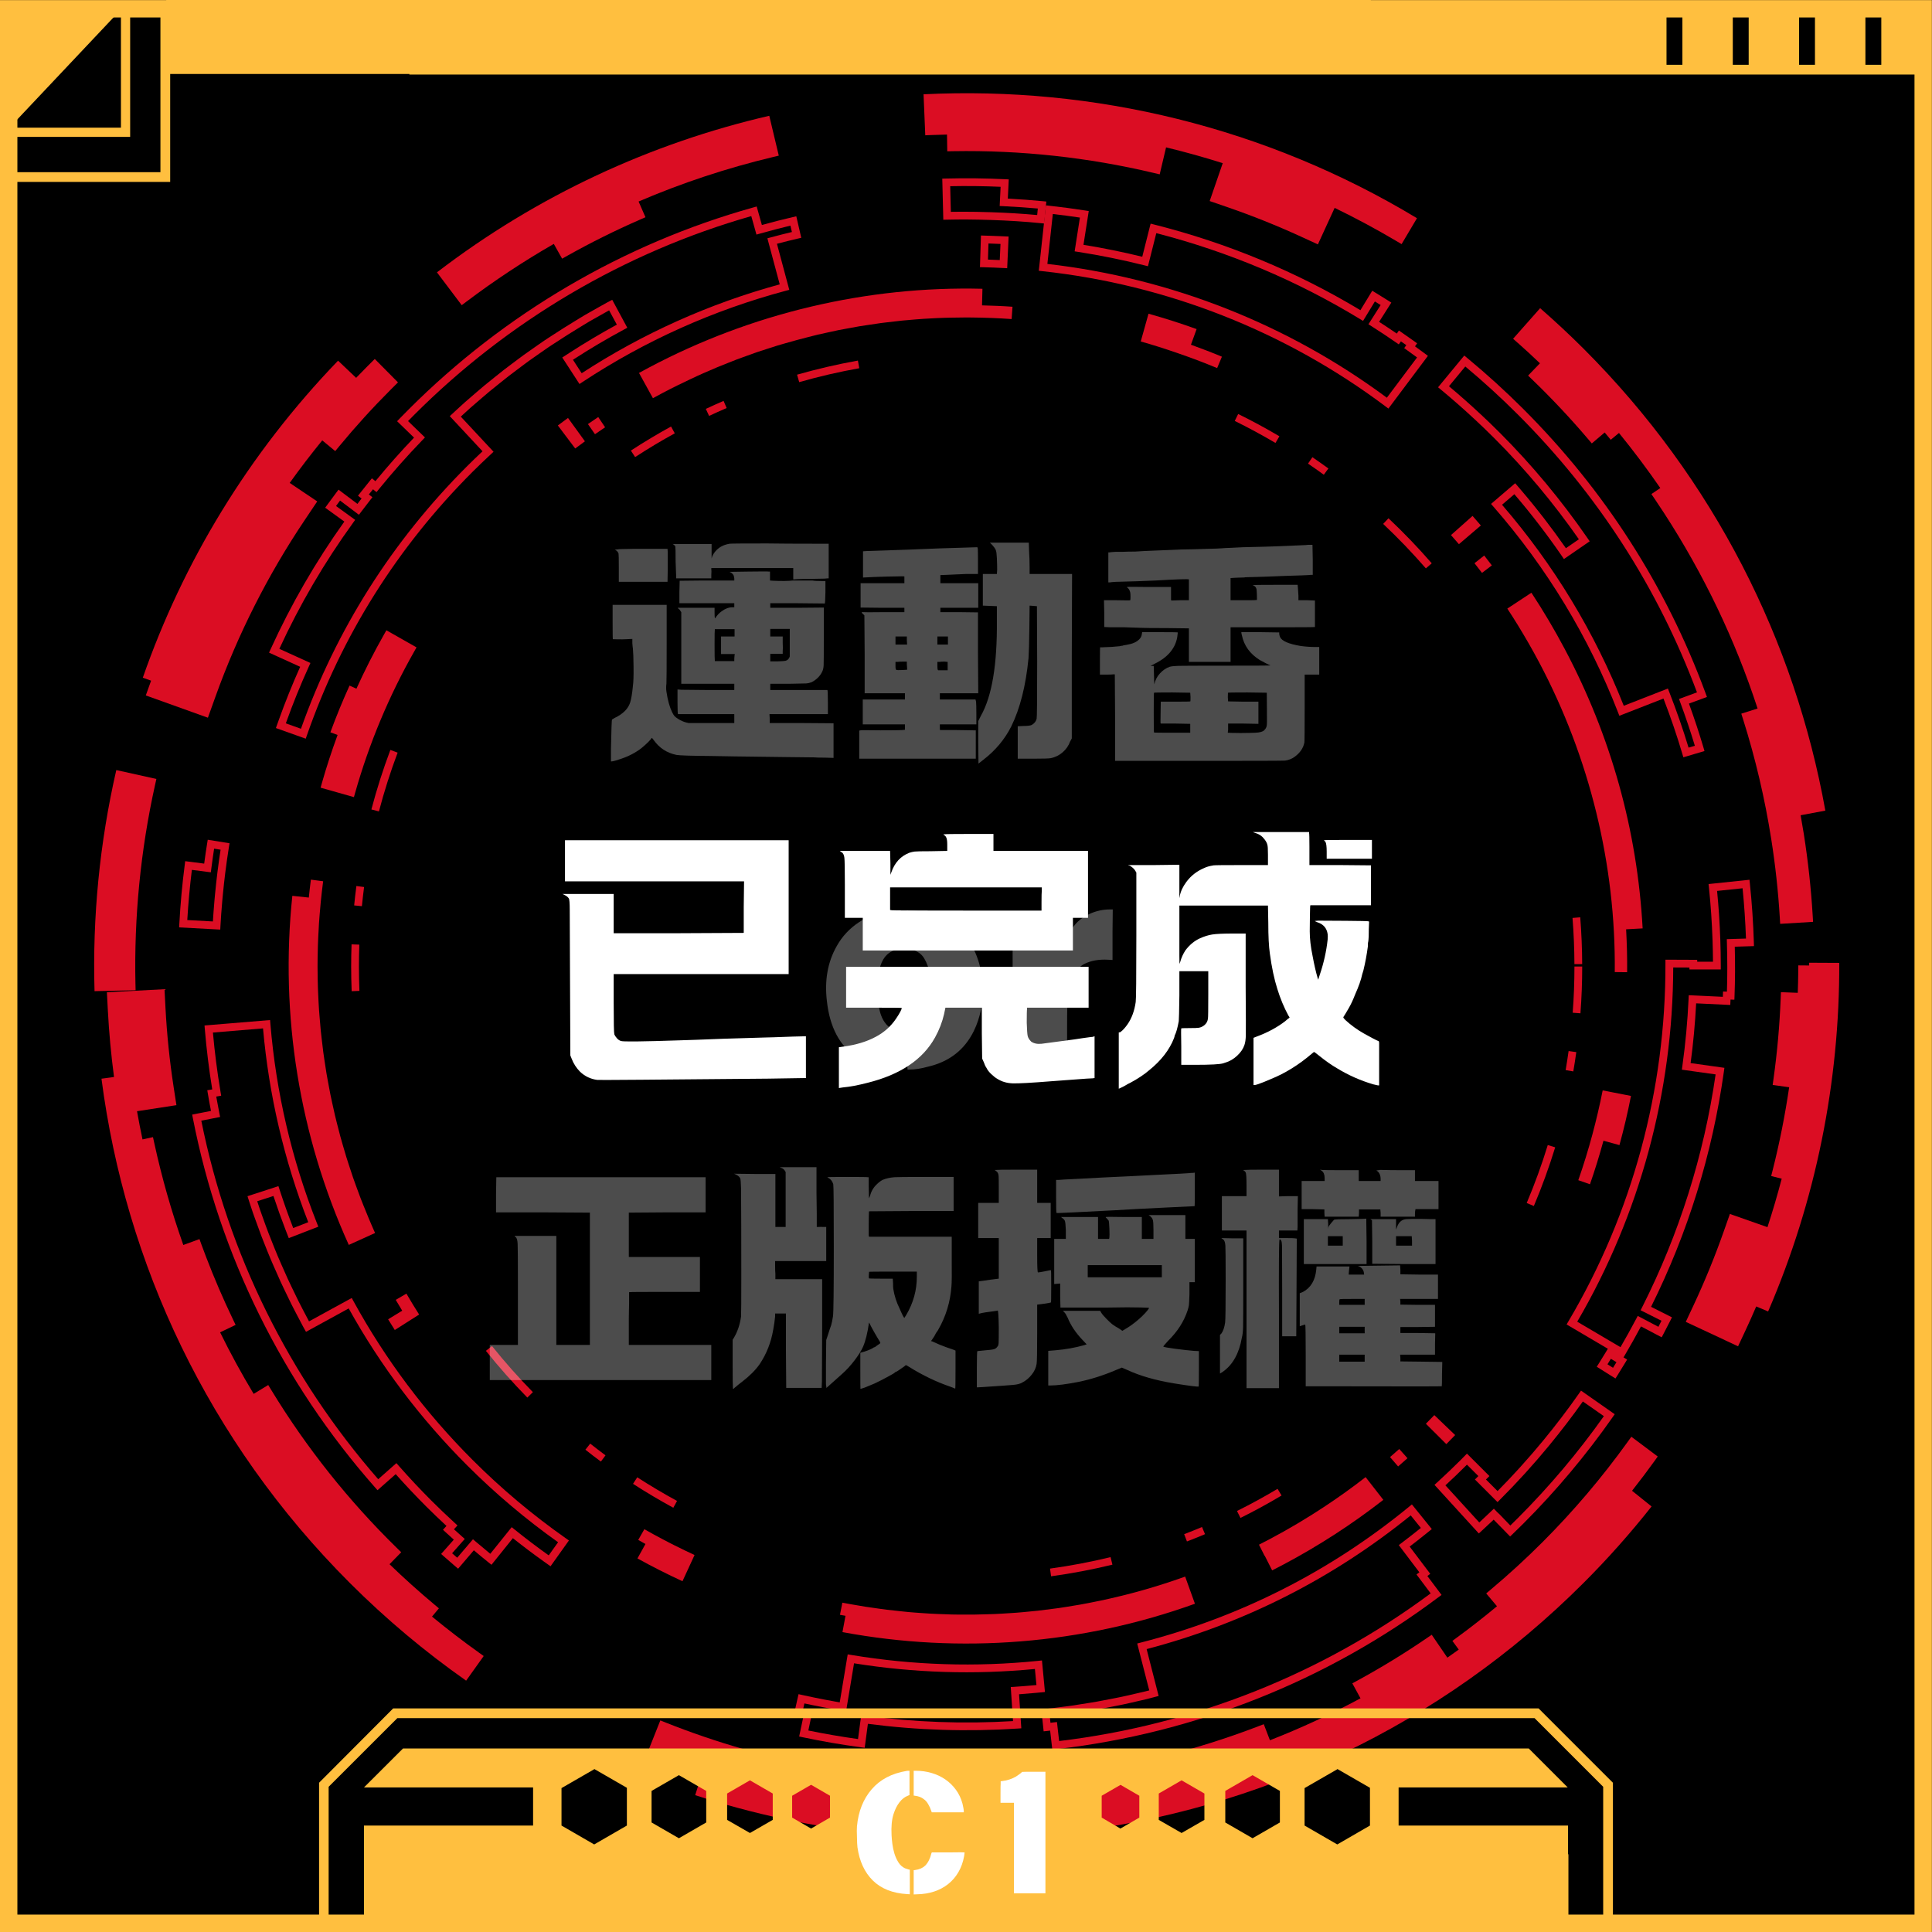 <svg xmlns="http://www.w3.org/2000/svg" xmlns:xlink="http://www.w3.org/1999/xlink" width="1000" zoomAndPan="magnify" viewBox="0 0 750 750" height="1000" preserveAspectRatio="xMidYMid meet" version="1.0"><defs><filter x="0%" y="0%" width="100%" height="100%" id="cfb4874682"><feColorMatrix values="0 0 0 0 1 0 0 0 0 1 0 0 0 0 1 0 0 0 1 0" color-interpolation-filters="sRGB"/></filter><g/><clipPath id="e259b4b0af"><path d="M 654 373 L 713.848 373 L 713.848 523 L 654 523 Z M 654 373 " clip-rule="nonzero"/></clipPath><clipPath id="f09865143f"><path d="M 0.898 0.941 L 749.059 0.941 L 749.059 749.102 L 0.898 749.102 Z M 0.898 0.941 " clip-rule="nonzero"/></clipPath><clipPath id="061b76f737"><path d="M 0 0.039 L 749.953 0.039 L 749.953 749.992 L 0 749.992 Z M 0 0.039 " clip-rule="nonzero"/></clipPath><clipPath id="e798d3c6ad"><path d="M 141.312 719.816 L 608.859 719.816 L 608.859 750 L 141.312 750 Z M 141.312 719.816 " clip-rule="nonzero"/></clipPath><clipPath id="15731068e4"><path d="M 141.359 719.816 L 608.562 719.816 L 608.562 749.816 L 141.359 749.816 Z M 141.359 719.816 " clip-rule="nonzero"/></clipPath><clipPath id="f7cd03c7e1"><path d="M 322.547 680.984 L 424.711 680.984 L 424.711 750 L 322.547 750 Z M 322.547 680.984 " clip-rule="nonzero"/></clipPath><clipPath id="33c916dabe"><path d="M 322.547 680.984 L 424.547 680.984 L 424.547 749.984 L 322.547 749.984 Z M 322.547 680.984 " clip-rule="nonzero"/></clipPath><clipPath id="03268c4de3"><path d="M 64.594 0 L 532.145 0 L 532.145 28.727 L 64.594 28.727 Z M 64.594 0 " clip-rule="nonzero"/></clipPath><clipPath id="82fe075f0e"><path d="M 64.621 0 L 531.844 0 L 531.844 28.5 L 64.621 28.5 Z M 64.621 0 " clip-rule="nonzero"/></clipPath><mask id="90d122fd60"><g filter="url(#cfb4874682)"><rect x="-75" width="900" fill="#000000" y="-75" height="900" fill-opacity="0.3"/></g></mask><clipPath id="71f44c778a"><rect x="0" width="380" y="0" height="350"/></clipPath></defs><rect x="-75" width="900" fill="#ffffff" y="-75" height="900" fill-opacity="1"/><rect x="-75" width="900" fill="#000000" y="-75" height="900" fill-opacity="1"/><path fill="#db0d23" d="M 405.332 86.766 L 403.836 86.617 C 397.848 86.023 391.387 85.609 384.629 85.391 C 378.352 85.184 372.812 85.148 367.695 85.277 L 366.191 85.312 L 365.789 69.348 L 367.293 69.309 C 374.84 69.117 382.508 69.199 390.094 69.57 L 391.598 69.641 L 391.234 77.105 C 396.324 77.375 400.629 77.688 404.688 78.09 L 406.184 78.238 L 405.34 86.766 Z M 373.824 82.191 C 377.23 82.191 380.844 82.254 384.723 82.383 C 390.988 82.59 397.004 82.957 402.629 83.477 L 402.879 80.949 C 398.906 80.582 394.633 80.297 389.574 80.043 L 388.07 79.969 L 388.434 72.516 C 381.926 72.23 375.359 72.152 368.867 72.285 L 369.121 82.234 C 370.648 82.207 372.215 82.191 373.824 82.191 Z M 373.824 82.191 " fill-opacity="1" fill-rule="nonzero"/><path fill="#db0d23" d="M 85.488 360.871 L 69.539 360.008 L 69.625 358.504 C 70.035 350.926 70.73 343.293 71.703 335.801 L 71.895 334.305 L 79.266 335.254 C 79.633 332.453 80.012 329.898 80.402 327.477 L 80.641 325.988 L 89.105 327.352 L 88.863 328.84 C 88.355 332.012 87.871 335.387 87.438 338.863 C 87.105 341.512 86.801 344.32 86.516 347.23 L 86.488 347.551 C 86.426 348.23 86.352 348.91 86.297 349.594 C 85.977 353.246 85.742 356.438 85.586 359.355 L 85.504 360.859 Z M 72.711 357.164 L 82.645 357.703 C 82.801 355.16 83.004 352.41 83.273 349.336 C 83.34 348.648 83.402 347.953 83.465 347.266 L 83.496 346.945 C 83.777 344.008 84.09 341.172 84.422 338.496 C 84.801 335.516 85.203 332.621 85.629 329.855 L 83.117 329.449 C 82.75 331.828 82.395 334.359 82.039 337.133 L 81.848 338.629 L 74.484 337.68 C 73.684 344.121 73.086 350.664 72.703 357.164 Z M 72.711 357.164 " fill-opacity="1" fill-rule="nonzero"/><path fill="#db0d23" d="M 627.121 535.133 L 619.863 530.57 L 620.664 529.297 C 621.637 527.75 622.598 526.195 623.531 524.641 L 624.305 523.348 L 631.648 527.777 L 630.867 529.066 C 629.895 530.672 628.918 532.273 627.918 533.863 L 627.113 535.141 Z M 624.023 529.621 L 626.172 530.977 C 626.625 530.254 627.074 529.523 627.512 528.793 L 625.336 527.48 C 624.895 528.195 624.461 528.91 624.016 529.621 Z M 624.023 529.621 " fill-opacity="1" fill-rule="nonzero"/><path fill="#db0d23" d="M 630.145 527.102 L 608.152 514.148 L 608.918 512.848 C 633.672 470.992 646.668 423 646.52 374.07 L 646.52 372.551 C 646.52 372.551 658.855 372.605 658.855 372.605 L 658.855 373.332 C 658.855 373.332 664.98 373.332 664.98 373.332 C 664.957 370.457 664.902 367.656 664.809 364.988 C 664.566 358.035 664.102 351.211 663.418 344.691 L 663.262 343.191 L 679.148 341.523 L 679.305 343.023 C 680.09 350.543 680.609 358.199 680.844 365.773 L 680.887 367.277 L 673.438 367.508 C 673.605 374.113 673.578 380.523 673.344 386.586 L 673.289 388.09 L 671.785 388.031 C 671.777 388.23 671.77 388.422 671.762 388.621 L 671.691 390.125 L 658.445 389.5 C 658.047 397.234 657.324 405.016 656.297 412.691 L 669.414 414.531 L 669.207 416.02 C 664.73 447.934 655.223 478.637 640.938 507.309 L 649.051 511.387 L 648.379 512.734 C 647.527 514.43 646.652 516.129 645.762 517.809 L 645.059 519.141 L 637.027 514.906 C 635.031 518.637 632.977 522.301 630.918 525.805 L 630.152 527.102 Z M 612.281 513.078 L 629.074 522.973 C 631.102 519.488 633.109 515.863 635.062 512.168 L 635.762 510.836 L 643.789 515.062 C 644.191 514.281 644.598 513.504 644.992 512.715 L 636.883 508.637 L 637.566 507.285 C 651.855 478.973 661.418 448.637 666 417.086 L 652.898 415.246 L 653.102 413.758 C 654.297 405.195 655.105 396.473 655.5 387.84 L 655.57 386.336 L 668.805 386.961 L 668.883 384.895 L 670.387 384.953 C 670.586 378.941 670.578 372.602 670.387 366.082 L 670.344 364.578 L 677.785 364.348 C 677.551 357.844 677.113 351.289 676.465 344.824 L 666.57 345.859 C 667.18 351.988 667.598 358.375 667.824 364.867 C 667.938 368.039 667.996 371.395 668.004 374.828 L 668.004 376.34 C 668.004 376.34 655.836 376.332 655.836 376.332 L 655.836 375.594 C 655.836 375.594 649.543 375.566 649.543 375.566 C 649.43 424.008 636.559 471.488 612.285 513.07 Z M 612.281 513.078 " fill-opacity="1" fill-rule="nonzero"/><path fill="#db0d23" d="M 586.227 596.461 L 579.836 589.926 C 578.176 591.508 576.645 592.941 575.188 594.27 L 574.074 595.281 L 556.863 576.418 L 557.977 575.402 C 561.246 572.418 564.227 569.578 567.086 566.719 C 567.328 566.477 567.57 566.23 567.809 565.98 L 569.469 564.293 L 578.184 573 L 576.848 574.332 L 581.355 578.836 C 584.254 575.898 587.129 572.871 589.91 569.805 L 590.23 569.445 C 591.656 567.863 593.066 566.273 594.457 564.668 L 595.23 563.77 C 596.496 562.301 597.734 560.824 598.965 559.34 C 603.93 553.324 608.613 547.18 612.883 541.07 L 613.75 539.836 L 626.832 548.996 L 625.965 550.23 C 615.742 564.84 604.105 578.703 591.395 591.418 C 590.047 592.766 588.691 594.098 587.32 595.41 L 586.234 596.453 Z M 581.09 586.891 L 582.207 587.945 L 586.305 592.203 C 587.293 591.246 588.277 590.273 589.25 589.297 C 601.48 577.062 612.707 563.762 622.617 549.75 L 614.465 544.047 C 610.387 549.812 605.945 555.602 601.27 561.27 C 600.035 562.773 598.773 564.266 597.5 565.746 L 596.723 566.656 C 595.316 568.281 593.891 569.883 592.449 571.48 L 592.125 571.844 C 588.965 575.32 585.703 578.754 582.402 582.051 L 581.34 583.117 L 572.562 574.34 L 573.898 573.004 L 569.469 568.578 C 569.379 568.672 569.293 568.762 569.199 568.848 C 566.641 571.41 563.98 573.965 561.105 576.609 L 574.258 591.02 C 575.684 589.699 577.188 588.281 578.828 586.707 L 579.914 585.664 L 581.09 586.883 Z M 581.09 586.891 " fill-opacity="1" fill-rule="nonzero"/><path fill="#db0d23" d="M 653.473 293.977 L 653.047 292.527 C 650.988 285.57 648.543 278.395 645.762 271.176 L 628.633 277.863 L 628.086 276.461 C 616.734 247.273 600.496 220.461 579.82 196.766 L 578.82 195.621 L 588.191 187.59 L 590.398 190.164 C 596.473 197.254 602.348 204.867 607.883 212.812 L 612.918 209.344 C 603.113 195.289 592.074 182.094 580.082 170.102 C 578.891 168.91 577.68 167.727 576.457 166.547 L 576.09 166.188 C 575.047 165.18 573.984 164.184 572.918 163.191 C 568.371 158.941 563.828 154.941 559.418 151.301 L 558.254 150.344 L 568.426 138.027 L 569.59 138.984 C 577.117 145.207 584.453 151.867 591.387 158.809 C 622.984 190.414 646.789 227.535 662.121 269.152 L 662.637 270.562 L 655.648 273.133 C 657.723 278.82 659.602 284.527 661.254 290.102 L 661.68 291.551 L 653.465 293.984 Z M 647.469 267.273 L 648.016 268.676 C 650.855 275.949 653.371 283.191 655.5 290.23 L 657.941 289.508 C 656.273 283.988 654.379 278.359 652.309 272.758 L 651.785 271.344 L 658.766 268.777 C 643.566 228.145 620.191 191.867 589.25 160.938 C 582.738 154.422 575.875 148.152 568.824 142.27 L 562.488 149.938 C 566.582 153.359 570.777 157.07 574.969 160.992 C 576.039 161.992 577.113 163 578.184 164.027 L 578.551 164.391 C 579.785 165.582 581.012 166.781 582.211 167.988 C 594.684 180.453 606.137 194.219 616.262 208.891 L 617.117 210.129 L 607.113 217.02 L 606.266 215.777 C 600.547 207.469 594.438 199.516 588.117 192.137 L 587.867 191.855 L 583.086 195.949 C 603.191 219.246 619.082 245.484 630.344 273.984 L 647.469 267.293 Z M 647.469 267.273 " fill-opacity="1" fill-rule="nonzero"/><path fill="#db0d23" d="M 390.988 104.121 L 389.469 104.043 C 386.703 103.902 384.234 103.801 381.934 103.746 L 380.418 103.711 L 380.809 91.422 L 384.199 91.527 C 385.52 91.57 386.832 91.621 388.148 91.676 L 391.543 91.824 Z M 383.523 100.773 C 384.973 100.816 386.488 100.879 388.105 100.957 L 388.391 94.699 L 388.016 94.684 C 386.711 94.629 385.402 94.57 384.105 94.535 L 383.723 94.523 Z M 383.523 100.773 " fill-opacity="1" fill-rule="nonzero"/><path fill="#db0d23" d="M 408.504 679.207 L 407.66 671.82 C 407.32 671.863 406.98 671.906 406.641 671.941 L 405.141 672.098 L 404.242 663.578 L 405.738 663.422 C 408.184 663.164 410.625 662.84 413.066 662.52 L 414.117 662.387 C 414.805 662.301 415.5 662.207 416.18 662.109 C 418.359 661.797 420.523 661.449 422.688 661.086 L 423.816 660.902 C 424.453 660.797 425.098 660.695 425.738 660.582 C 427.895 660.199 430.043 659.773 432.188 659.348 L 433.223 659.145 C 433.898 659.008 434.578 658.879 435.25 658.738 C 437.379 658.293 439.488 657.797 441.602 657.297 L 442.738 657.035 C 443.383 656.887 444.027 656.738 444.672 656.582 C 445.164 656.461 445.652 656.332 446.137 656.207 L 441.465 638 L 442.93 637.625 C 481.297 627.785 516.289 610.07 546.922 584.973 L 548.094 584.008 L 555.828 593.586 L 553.18 595.715 C 551.371 597.176 549.457 598.676 547.227 600.379 L 555.223 610.957 L 554.102 611.809 L 559.609 619.145 L 558.402 620.043 C 515.18 652.473 463.863 672.871 409.996 679.031 L 408.496 679.199 Z M 410.309 668.473 L 411.152 675.871 C 463.438 669.629 513.246 649.836 555.387 618.547 L 549.875 611.203 L 550.996 610.367 L 543.008 599.801 L 544.207 598.895 C 546.93 596.828 549.18 595.078 551.277 593.383 L 551.578 593.148 L 547.641 588.273 C 517.34 612.828 482.859 630.281 445.121 640.18 L 449.781 658.371 L 447.418 658.992 C 446.738 659.18 446.059 659.355 445.375 659.527 C 444.723 659.688 444.055 659.844 443.391 659.996 L 442.27 660.25 C 440.133 660.754 437.996 661.25 435.848 661.703 C 435.16 661.852 434.473 661.988 433.777 662.121 L 432.754 662.32 C 430.59 662.754 428.418 663.188 426.242 663.57 C 425.59 663.684 424.93 663.789 424.277 663.895 L 423.164 664.082 C 420.977 664.441 418.785 664.797 416.586 665.117 C 415.883 665.215 415.18 665.309 414.473 665.395 L 413.43 665.527 C 411.465 665.785 409.496 666.047 407.527 666.273 L 407.789 668.785 C 408.121 668.742 408.449 668.699 408.781 668.664 L 410.277 668.492 Z M 410.309 668.473 " fill-opacity="1" fill-rule="nonzero"/><path fill="#db0d23" d="M 177.82 608.961 L 176.676 607.984 C 175.238 606.75 173.805 605.508 172.379 604.242 L 171.25 603.242 L 176.172 597.688 C 175.137 596.758 174.086 595.809 173.074 594.879 L 171.957 593.855 L 173.328 592.367 C 170.355 589.605 167.75 587.117 165.418 584.777 C 161.445 580.805 157.477 576.594 153.613 572.262 L 146.547 578.496 L 145.551 577.367 C 109.715 536.773 85.281 487.25 74.887 434.16 L 74.598 432.688 L 81.906 431.254 C 81.492 429.133 81.082 426.918 80.715 424.719 L 80.465 423.234 L 82.395 422.91 C 81.125 415.117 80.16 407.285 79.52 399.598 L 79.395 398.09 L 104.844 395.984 L 104.969 397.488 C 107.176 424.074 113.242 450.082 123.012 474.785 L 123.574 476.199 L 112.102 480.641 L 110.871 477.48 C 109.242 473.266 107.66 468.832 106.148 464.277 L 99.855 466.32 C 100.215 467.441 100.586 468.562 100.961 469.676 C 101.141 470.18 101.316 470.684 101.5 471.188 L 101.848 472.168 C 102.621 474.348 103.402 476.516 104.23 478.672 C 104.461 479.262 104.688 479.844 104.922 480.426 L 105.312 481.406 C 106.121 483.457 106.934 485.508 107.785 487.535 C 108.07 488.211 108.363 488.883 108.66 489.559 L 109.078 490.523 C 109.914 492.453 110.758 494.375 111.633 496.281 C 111.973 497.027 112.328 497.766 112.684 498.504 L 113.129 499.445 C 113.996 501.27 114.867 503.094 115.77 504.895 C 116.18 505.727 116.605 506.543 117.031 507.359 L 117.457 508.188 C 118.281 509.785 119.109 511.375 119.961 512.957 L 136.543 503.875 L 137.266 505.195 C 149.617 527.742 165.156 548.449 183.461 566.746 C 194.598 577.887 206.758 588.109 219.613 597.133 L 220.855 598.008 L 213.719 608.023 L 210.957 606.059 C 207.035 603.266 203.055 600.258 199.098 597.113 L 190.789 607.449 L 189.617 606.508 C 187.793 605.039 185.93 603.5 183.949 601.816 L 177.824 608.988 Z M 175.508 602.98 C 176.164 603.562 176.824 604.137 177.492 604.703 L 183.609 597.539 L 184.75 598.52 C 186.707 600.191 188.547 601.727 190.328 603.18 L 198.637 592.844 L 199.805 593.785 C 204.098 597.242 208.441 600.535 212.703 603.57 L 213.016 603.789 L 216.648 598.695 C 204.113 589.785 192.234 579.754 181.34 568.848 C 163.195 550.707 147.73 530.219 135.363 507.934 L 118.789 517.016 L 117.555 514.793 C 116.613 513.055 115.699 511.297 114.797 509.543 L 114.371 508.719 C 113.938 507.891 113.504 507.055 113.086 506.215 C 112.172 504.391 111.293 502.555 110.418 500.711 L 109.973 499.773 C 109.609 499.023 109.254 498.27 108.906 497.512 C 108.02 495.582 107.168 493.637 106.324 491.691 L 105.906 490.734 C 105.609 490.055 105.312 489.367 105.02 488.676 C 104.152 486.629 103.332 484.555 102.516 482.484 L 102.133 481.52 C 101.898 480.922 101.656 480.328 101.43 479.723 C 100.602 477.547 99.805 475.348 99.023 473.148 L 98.676 472.188 C 98.492 471.672 98.309 471.152 98.125 470.637 C 97.641 469.238 97.188 467.824 96.734 466.414 L 96.074 464.363 L 108.086 460.461 L 108.555 461.895 C 110.176 466.902 111.91 471.77 113.691 476.367 L 113.824 476.723 L 119.664 474.461 C 110.297 450.367 104.387 425.066 102.105 399.219 L 82.656 400.832 C 83.332 408.441 84.324 416.184 85.617 423.875 L 85.863 425.355 L 83.941 425.684 C 84.324 427.875 84.75 430.066 85.156 432.133 L 85.445 433.609 L 78.145 435.043 C 88.496 486.562 112.215 534.625 146.82 574.227 L 153.883 567.988 L 154.875 569.117 C 159.012 573.809 163.273 578.348 167.555 582.625 C 170.148 585.223 173.074 588.012 176.484 591.152 L 177.594 592.176 L 176.223 593.66 C 177.246 594.59 178.281 595.516 179.293 596.418 L 180.422 597.418 L 175.508 602.973 Z M 175.508 602.98 " fill-opacity="1" fill-rule="nonzero"/><path fill="#db0d23" d="M 335.672 678.492 L 334.172 678.293 C 326.652 677.285 319.09 675.98 311.711 674.418 L 310.234 674.105 L 311.77 666.832 C 311.035 666.676 310.312 666.52 309.582 666.359 L 308.113 666.031 L 309.988 657.676 L 311.457 658 C 312.969 658.336 314.492 658.66 316.016 658.973 C 318.578 659.504 321.324 660.031 324.168 660.535 L 324.512 660.598 C 325 660.684 325.488 660.773 325.984 660.859 L 329.078 642.223 L 330.57 642.469 C 354.457 646.441 378.82 647.211 402.977 644.742 L 404.488 644.586 L 405.652 656.836 L 402.277 657.156 C 400.098 657.363 397.863 657.547 395.598 657.711 L 396.473 670.926 L 394.969 671.027 C 375.676 672.297 356.152 671.688 336.918 669.188 L 335.676 678.477 Z M 313.805 671.777 C 320.152 673.086 326.625 674.199 333.082 675.098 L 334.32 665.82 L 335.812 666.02 C 354.832 668.578 374.152 669.289 393.25 668.125 L 392.379 654.914 L 393.883 654.816 C 396.621 654.629 399.344 654.418 401.969 654.168 L 402.348 654.133 L 401.75 647.898 C 378.324 650.16 354.719 649.418 331.539 645.691 L 328.441 664.336 L 326.191 663.961 C 325.445 663.832 324.703 663.703 323.965 663.57 L 323.629 663.508 C 320.758 662.996 317.988 662.469 315.398 661.93 C 314.352 661.719 313.309 661.5 312.266 661.27 L 311.711 663.746 C 312.242 663.859 312.773 663.973 313.309 664.082 L 315.328 664.508 L 313.797 671.773 Z M 313.805 671.777 " fill-opacity="1" fill-rule="nonzero"/><path fill="#db0d23" d="M 118.676 286.754 L 107.105 282.625 L 108.246 279.434 C 110.68 272.613 113.461 265.703 116.527 258.852 L 104.445 253.352 L 105.07 251.984 C 112.957 234.645 122.578 217.992 133.676 202.477 L 126.238 197.09 L 127.129 195.871 C 128.242 194.332 129.367 192.805 130.512 191.285 L 131.418 190.082 L 138.754 195.609 C 139.289 194.914 139.82 194.219 140.359 193.523 L 138.977 192.438 L 139.906 191.25 C 141.062 189.777 142.23 188.309 143.422 186.852 L 144.375 185.684 L 145.738 186.789 C 150.512 180.977 155.543 175.301 160.727 169.883 L 154.152 163.52 L 155.199 162.434 C 156.379 161.211 157.57 160 158.777 158.801 C 195.891 121.688 242.062 94.637 292.301 80.566 L 293.746 80.16 L 295.762 87.348 C 300.203 86.121 304.012 85.141 307.652 84.305 L 309.121 83.965 L 311.051 92.316 L 309.582 92.656 C 307.062 93.238 304.445 93.891 301.609 94.637 L 306.398 112.516 L 304.941 112.902 C 276.891 120.41 250.406 132.293 226.219 148.234 L 224.957 149.074 L 218.273 138.785 L 221.117 136.941 C 226.914 133.176 233.078 129.508 239.457 126.023 L 236.457 120.469 C 235.363 121.07 234.277 121.688 233.199 122.305 L 230.832 123.637 C 230.129 124.027 229.434 124.418 228.746 124.824 C 227.914 125.305 227.105 125.809 226.289 126.305 L 224.992 127.102 C 221.934 128.953 218.91 130.859 215.988 132.785 L 214.816 133.543 C 214.18 133.953 213.547 134.367 212.918 134.793 C 211.879 135.492 210.859 136.211 209.836 136.934 L 207.48 138.582 C 206.695 139.125 205.906 139.672 205.125 140.242 C 204.254 140.871 203.395 141.523 202.531 142.172 L 200.332 143.824 C 199.379 144.531 198.422 145.25 197.477 145.98 C 196.711 146.574 195.961 147.18 195.207 147.789 L 193.625 149.051 C 192.406 150.023 191.18 151.004 189.973 152.004 C 189.305 152.559 188.652 153.117 188 153.68 L 187.113 154.438 C 185.547 155.777 184.078 157.027 182.629 158.312 C 182.09 158.793 181.551 159.281 181.02 159.773 L 180.188 160.531 C 179.75 160.93 179.316 161.332 178.883 161.738 L 191.59 175.367 L 190.488 176.395 C 187.781 178.922 185.551 181.062 183.473 183.137 C 154.309 212.301 132.676 246.691 119.18 285.348 L 118.676 286.781 Z M 110.949 280.801 L 116.832 282.902 C 130.504 244.391 152.199 210.109 181.332 180.977 C 183.141 179.168 185.07 177.309 187.32 175.188 L 174.605 161.547 L 176.641 159.664 C 177.145 159.199 177.648 158.73 178.152 158.27 L 178.977 157.516 C 179.523 157.02 180.066 156.516 180.621 156.027 C 182.082 154.727 183.566 153.465 185.047 152.203 L 186.035 151.359 C 186.703 150.781 187.367 150.215 188.043 149.656 C 189.262 148.641 190.496 147.656 191.738 146.668 L 193.309 145.414 C 194.074 144.797 194.84 144.18 195.621 143.574 C 196.578 142.828 197.543 142.105 198.516 141.383 L 200.699 139.742 C 201.578 139.082 202.453 138.426 203.348 137.777 C 204.141 137.203 204.941 136.645 205.742 136.09 L 208.078 134.449 C 209.113 133.719 210.156 132.98 211.207 132.273 C 211.852 131.84 212.504 131.414 213.156 130.996 L 214.312 130.242 C 217.258 128.309 220.324 126.379 223.41 124.504 L 224.688 123.723 C 225.516 123.215 226.355 122.703 227.199 122.207 C 227.906 121.793 228.625 121.391 229.34 120.992 L 231.684 119.664 C 232.98 118.926 234.277 118.184 235.598 117.473 L 237.664 116.387 L 243.516 127.23 L 242.191 127.945 C 235.414 131.605 228.867 135.48 222.734 139.461 L 222.418 139.664 L 225.809 144.887 C 249.496 129.465 275.352 117.863 302.688 110.387 L 297.898 92.508 L 299.352 92.117 C 302.23 91.344 304.887 90.668 307.418 90.066 L 306.844 87.59 C 303.289 88.434 299.516 89.426 295.102 90.664 L 293.656 91.066 L 291.648 83.887 C 242.465 97.926 197.281 124.555 160.891 160.941 C 160.055 161.781 159.223 162.617 158.402 163.461 L 164.969 169.816 L 163.926 170.902 C 158.082 176.949 152.426 183.332 147.105 189.875 L 146.156 191.047 L 144.801 189.938 C 144.262 190.605 143.73 191.273 143.195 191.941 L 144.574 193.02 L 143.645 194.203 C 142.496 195.672 141.359 197.148 140.246 198.629 L 139.336 199.836 L 132.008 194.316 C 131.484 195.02 130.965 195.727 130.449 196.43 L 137.875 201.816 L 136.996 203.035 C 125.934 218.324 116.328 234.75 108.438 251.875 L 120.516 257.367 L 119.891 258.738 C 116.613 265.961 113.648 273.266 111.086 280.453 L 110.957 280.809 Z M 110.949 280.801 " fill-opacity="1" fill-rule="nonzero"/><path fill="#db0d23" d="M 538.977 158.609 L 537.77 157.699 C 499.039 128.656 453.047 110.527 404.75 105.277 L 403.254 105.113 L 406.02 79.723 L 407.52 79.887 C 412.074 80.383 416.664 80.992 421.16 81.695 L 422.652 81.93 L 420.602 95.039 C 428.27 96.273 435.934 97.836 443.426 99.672 L 446.668 86.816 L 448.129 87.188 C 476.43 94.332 503.324 105.504 528.109 120.418 L 532.707 112.867 L 533.988 113.648 C 535.613 114.637 537.23 115.645 538.844 116.664 L 540.113 117.473 L 535.367 124.938 C 537.609 126.379 539.879 127.883 542.234 129.492 L 543.051 128.309 L 544.289 129.164 C 545.836 130.23 547.371 131.316 548.902 132.406 L 550.129 133.289 L 549.301 134.445 C 550.578 135.367 551.848 136.297 553.109 137.238 L 554.316 138.148 Z M 406.582 102.453 C 454.363 107.918 499.871 125.844 538.375 154.395 L 550.102 138.758 C 548.852 137.836 547.59 136.922 546.328 136.02 L 545.102 135.141 L 545.93 133.988 C 545.234 133.492 544.531 133.004 543.828 132.516 L 543.02 133.691 L 541.781 132.84 C 538.551 130.613 535.516 128.598 532.5 126.684 L 531.23 125.875 L 535.969 118.418 C 535.223 117.949 534.48 117.488 533.727 117.027 L 529.137 124.574 L 527.852 123.793 C 503.402 108.91 476.836 97.715 448.875 90.508 L 445.633 103.355 L 444.172 102.984 C 435.828 100.887 427.242 99.141 418.664 97.805 L 417.176 97.574 L 419.219 84.469 C 415.742 83.945 412.215 83.477 408.703 83.078 L 406.59 102.477 Z M 406.582 102.453 " fill-opacity="1" fill-rule="nonzero"/><path fill="#db0d23" d="M 462.324 133.82 L 464.52 127.754 C 458.395 125.539 452.117 123.531 445.852 121.781 L 442.836 132.562 C 447.531 133.875 452.223 135.379 456.863 136.977 C 462.125 138.785 467.375 140.75 472.492 142.895 L 474.344 138.465 C 470.398 136.812 466.371 135.289 462.324 133.82 Z M 462.324 133.82 " fill-opacity="1" fill-rule="nonzero"/><path fill="#db0d23" d="M 141.02 467.77 C 140.664 466.867 140.301 465.973 139.953 465.074 C 139.316 463.406 138.699 461.723 138.094 460.043 C 137.746 459.07 137.395 458.098 137.051 457.121 C 136.492 455.488 135.953 453.855 135.422 452.211 C 135.086 451.176 134.746 450.145 134.426 449.102 C 133.93 447.5 133.461 445.883 133 444.266 C 132.695 443.191 132.383 442.113 132.086 441.035 C 131.645 439.434 131.242 437.824 130.836 436.211 C 130.562 435.121 130.285 434.027 130.027 432.934 C 129.645 431.309 129.289 429.676 128.938 428.055 C 128.703 426.969 128.461 425.883 128.242 424.797 C 127.906 423.129 127.594 421.453 127.297 419.789 C 127.105 418.73 126.906 417.68 126.73 416.625 C 126.438 414.891 126.184 413.16 125.93 411.422 C 125.777 410.422 125.629 409.414 125.496 408.414 C 125.254 406.605 125.043 404.797 124.844 402.98 C 124.734 402.043 124.621 401.113 124.531 400.176 C 124.34 398.277 124.184 396.367 124.035 394.461 C 123.969 393.609 123.891 392.762 123.836 391.914 C 123.699 389.91 123.602 387.91 123.516 385.902 C 123.48 385.137 123.438 384.379 123.418 383.613 C 123.344 381.52 123.316 379.426 123.297 377.324 C 123.297 376.645 123.273 375.969 123.273 375.289 C 123.273 373.117 123.309 370.949 123.367 368.777 C 123.383 368.168 123.387 367.551 123.41 366.938 C 123.48 364.727 123.594 362.512 123.73 360.297 C 123.766 359.715 123.785 359.141 123.82 358.559 C 123.969 356.359 124.156 354.152 124.359 351.953 C 124.418 351.352 124.461 350.75 124.516 350.152 C 124.785 347.473 125.09 344.789 125.445 342.105 L 120.684 341.477 C 120.379 343.797 120.125 346.117 119.883 348.438 L 113.484 347.762 C 108.625 394.012 116.199 440.875 135.398 483.27 L 145.602 478.652 C 144.742 476.758 143.941 474.852 143.133 472.941 C 142.402 471.219 141.699 469.484 141.012 467.754 Z M 141.02 467.77 " fill-opacity="1" fill-rule="nonzero"/><path fill="#db0d23" d="M 234.902 165.879 L 232.234 161.895 C 230.887 162.793 229.562 163.703 228.234 164.625 L 230.973 168.562 C 232.27 167.66 233.578 166.766 234.895 165.879 Z M 234.902 165.879 " fill-opacity="1" fill-rule="nonzero"/><path fill="#db0d23" d="M 575.309 222.391 L 579.133 219.488 C 578.152 218.203 577.168 216.926 576.168 215.656 L 572.398 218.637 C 573.379 219.879 574.352 221.129 575.309 222.391 Z M 575.309 222.391 " fill-opacity="1" fill-rule="nonzero"/><path fill="#db0d23" d="M 539.609 565.633 L 542.746 569.273 C 543.973 568.215 545.184 567.152 546.383 566.074 L 543.184 562.5 C 542.008 563.555 540.816 564.598 539.617 565.633 Z M 539.609 565.633 " fill-opacity="1" fill-rule="nonzero"/><path fill="#db0d23" d="M 622.461 442.824 L 628.668 444.527 C 630.395 438.242 631.898 431.82 633.145 425.441 L 622.156 423.293 C 621.027 429.039 619.664 434.812 618.141 440.496 C 616.543 446.422 614.719 452.359 612.691 458.148 L 617.227 459.73 C 619.16 454.184 620.906 448.508 622.461 442.832 Z M 622.461 442.824 " fill-opacity="1" fill-rule="nonzero"/><path fill="#db0d23" d="M 459.664 612.176 C 454.371 614.07 449.016 615.781 443.625 617.312 C 443.559 617.332 443.496 617.348 443.434 617.363 C 440.82 618.102 438.195 618.797 435.562 619.449 C 435.238 619.527 434.91 619.598 434.594 619.676 C 432.215 620.258 429.84 620.809 427.449 621.312 C 426.93 621.426 426.406 621.52 425.887 621.625 C 423.688 622.078 421.488 622.52 419.281 622.91 C 418.609 623.031 417.926 623.129 417.254 623.242 C 415.195 623.59 413.129 623.938 411.066 624.238 C 410.285 624.352 409.496 624.434 408.711 624.543 C 406.746 624.805 404.773 625.066 402.801 625.285 C 401.941 625.379 401.082 625.449 400.219 625.535 C 398.316 625.727 396.406 625.918 394.5 626.059 C 393.59 626.133 392.684 626.172 391.773 626.238 C 389.91 626.359 388.035 626.484 386.172 626.562 C 385.242 626.605 384.305 626.621 383.375 626.648 C 381.523 626.707 379.672 626.77 377.812 626.789 C 376.875 626.797 375.941 626.789 375.004 626.789 C 373.145 626.789 371.293 626.789 369.434 626.742 C 368.504 626.719 367.582 626.676 366.66 626.641 C 364.793 626.578 362.93 626.516 361.055 626.406 C 360.141 626.359 359.23 626.281 358.316 626.223 C 356.438 626.094 354.555 625.969 352.684 625.797 C 351.781 625.719 350.887 625.613 349.988 625.52 C 348.102 625.328 346.207 625.137 344.32 624.902 C 343.43 624.797 342.543 624.664 341.656 624.543 C 339.77 624.285 337.883 624.031 335.996 623.734 C 335.094 623.59 334.203 623.43 333.309 623.277 C 331.199 622.926 329.094 622.57 327 622.156 L 326.078 626.867 C 326.793 627.012 327.512 627.117 328.219 627.254 L 327.043 633.582 C 372.859 642.117 420.176 638.305 463.871 622.57 L 460.078 612.035 C 459.934 612.082 459.793 612.125 459.652 612.184 Z M 459.664 612.176 " fill-opacity="1" fill-rule="nonzero"/><path fill="#db0d23" d="M 537.012 582.25 L 530.129 573.418 C 524.906 577.488 519.488 581.363 513.918 585.031 C 512.52 585.953 511.117 586.863 509.691 587.754 C 509.398 587.941 509.109 588.125 508.816 588.301 C 507.258 589.281 505.68 590.238 504.094 591.191 C 503.973 591.262 503.852 591.332 503.73 591.41 C 500.184 593.516 496.586 595.539 492.953 597.461 C 491.547 598.207 490.145 598.938 488.73 599.645 L 490.895 603.934 C 490.895 603.934 490.93 603.91 490.953 603.902 L 493.848 609.621 C 495.301 608.883 496.758 608.133 498.195 607.367 C 511.855 600.129 524.914 591.672 536.996 582.25 Z M 537.012 582.25 " fill-opacity="1" fill-rule="nonzero"/><path fill="#db0d23" d="M 561.461 560.605 C 562.617 559.441 563.758 558.277 564.887 557.094 L 556.805 549.344 C 555.727 550.473 554.637 551.594 553.527 552.699 Z M 561.461 560.605 " fill-opacity="1" fill-rule="nonzero"/><path fill="#db0d23" d="M 566.348 211.258 L 574.863 203.988 C 573.797 202.738 572.727 201.512 571.641 200.281 L 563.27 207.719 C 564.305 208.891 565.336 210.066 566.348 211.25 Z M 566.348 211.258 " fill-opacity="1" fill-rule="nonzero"/><path fill="#db0d23" d="M 393.051 119.078 C 389.109 118.793 385.164 118.645 381.219 118.543 L 381.383 112.102 C 336.551 110.98 291.773 121.559 251.918 142.688 C 250.625 143.375 249.336 144.062 248.059 144.773 L 253.465 154.578 C 254.684 153.906 255.91 153.238 257.152 152.586 C 259.074 151.562 261.027 150.59 262.969 149.621 C 264.637 148.789 266.32 147.996 268 147.199 C 268.867 146.797 269.723 146.379 270.598 145.98 C 272.156 145.262 273.734 144.59 275.309 143.91 C 276.309 143.477 277.293 143.035 278.301 142.617 C 279.742 142.016 281.195 141.445 282.652 140.871 C 283.785 140.426 284.922 139.957 286.062 139.523 C 287.383 139.027 288.711 138.559 290.031 138.082 C 291.305 137.621 292.582 137.148 293.867 136.707 C 295.059 136.301 296.258 135.934 297.449 135.543 C 298.871 135.082 300.289 134.605 301.723 134.168 C 302.734 133.855 303.766 133.578 304.785 133.281 C 307.746 132.422 310.719 131.613 313.703 130.859 C 314.938 130.551 316.16 130.223 317.402 129.926 C 318.492 129.668 319.594 129.449 320.688 129.199 C 322.289 128.848 323.887 128.477 325.496 128.156 C 326.445 127.965 327.406 127.805 328.355 127.625 C 330.129 127.293 331.895 126.953 333.676 126.652 C 334.508 126.512 335.344 126.398 336.18 126.27 C 338.09 125.973 340.004 125.676 341.922 125.418 C 342.66 125.32 343.402 125.242 344.148 125.148 C 346.172 124.902 348.191 124.66 350.215 124.453 C 350.883 124.391 351.555 124.34 352.23 124.277 C 354.328 124.086 356.438 123.906 358.535 123.766 C 359.168 123.723 359.801 123.695 360.43 123.66 C 362.566 123.531 364.707 123.426 366.852 123.363 C 367.488 123.34 368.129 123.332 368.773 123.32 C 370.887 123.27 373.004 123.234 375.117 123.234 C 375.832 123.234 376.551 123.25 377.266 123.254 C 382.41 123.305 387.566 123.488 392.711 123.859 L 393.051 119.07 Z M 393.051 119.078 " fill-opacity="1" fill-rule="nonzero"/><path fill="#db0d23" d="M 220.492 162.254 C 219.168 163.215 217.855 164.184 216.555 165.164 L 223.297 174.105 C 224.547 173.168 225.801 172.238 227.07 171.316 L 220.5 162.25 Z M 220.492 162.254 " fill-opacity="1" fill-rule="nonzero"/><path fill="#db0d23" d="M 637.672 360.406 C 635.578 322.34 625.391 285.824 607.398 251.883 C 603.445 244.434 599.105 237.105 594.492 230.094 L 585.141 236.254 C 587.988 240.574 590.711 245.035 593.316 249.562 C 593.945 250.656 594.57 251.754 595.188 252.871 C 595.258 252.996 595.332 253.125 595.402 253.258 C 596.109 254.551 596.82 255.844 597.5 257.133 C 617.125 294.152 627.277 335.73 626.852 377.359 L 631.648 377.41 C 631.707 371.855 631.562 366.301 631.258 360.758 L 637.68 360.406 Z M 637.672 360.406 " fill-opacity="1" fill-rule="nonzero"/><path fill="#db0d23" d="M 262.027 599.992 C 261.359 599.66 260.691 599.32 260.031 598.98 C 257.891 597.879 255.762 596.758 253.668 595.609 C 252.484 594.957 251.301 594.305 250.137 593.637 L 247.758 597.801 C 248.688 598.332 249.625 598.844 250.57 599.371 L 247.461 604.98 C 253.145 608.133 259.031 611.113 264.941 613.828 L 269.625 603.656 C 267.086 602.484 264.551 601.25 262.039 599.988 Z M 262.027 599.992 " fill-opacity="1" fill-rule="nonzero"/><path fill="#db0d23" d="M 160.273 506.395 C 159.449 505.039 158.57 503.555 157.77 502.188 L 153.625 504.605 C 154.441 506.004 155.301 507.43 156.137 508.805 C 156.137 508.805 150.668 512.148 150.668 512.148 C 151.52 513.543 152.379 514.93 153.258 516.305 L 162.707 510.301 C 161.883 509.012 161.074 507.707 160.273 506.395 Z M 160.273 506.395 " fill-opacity="1" fill-rule="nonzero"/><path fill="#db0d23" d="M 160.793 252.91 L 161.699 251.316 L 150 244.676 L 149.094 246.27 C 145.199 253.133 141.621 260.168 138.363 267.355 L 135.691 266.145 C 133 272.062 130.504 278.164 128.254 284.277 L 131.051 285.305 C 128.793 291.465 126.738 297.695 124.949 304.008 L 124.453 305.773 L 137.395 309.441 L 137.891 307.676 C 143.305 288.57 151.008 270.145 160.793 252.91 Z M 160.793 252.91 " fill-opacity="1" fill-rule="nonzero"/><path fill="#db0d23" d="M 641.141 584.805 L 633.559 578.719 C 636.664 574.781 639.594 570.891 642.305 567.125 L 643.531 565.414 L 643.562 565.438 L 633.289 557.738 L 631.91 559.66 C 621.957 573.516 610.812 586.641 598.777 598.676 C 592.395 605.059 585.668 611.23 578.777 617.016 L 576.941 618.562 L 581.125 623.543 C 576.012 627.793 570.848 631.828 565.746 635.566 L 563.809 636.984 L 566.285 640.363 C 564.824 641.422 563.348 642.465 561.863 643.5 L 555.793 634.609 L 553.812 635.965 C 545.227 641.824 536.23 647.332 527.078 652.324 L 524.973 653.473 L 528.145 659.285 C 516.762 665.414 504.957 670.887 492.988 675.566 L 490.598 669.332 L 488.355 670.191 C 463.824 679.582 438.273 685.91 412.434 688.992 L 410.051 689.273 L 411.562 701.98 L 413.82 701.711 L 415.02 711.316 C 488.023 702.738 558.77 670.453 614.785 614.438 C 624.258 604.969 633.023 595.062 641.133 584.812 Z M 641.141 584.805 " fill-opacity="1" fill-rule="nonzero"/><path fill="#db0d23" d="M 185.816 641.461 C 179.754 637.148 173.676 632.473 167.707 627.559 L 170.383 624.359 L 168.547 622.816 C 162.688 617.914 156.859 612.68 151.215 607.23 L 155.754 602.582 L 154.039 600.902 C 135.328 582.598 118.945 561.996 105.375 539.711 L 104.125 537.66 L 98.473 541.102 C 93.824 533.383 89.453 525.371 85.445 517.211 L 91.461 514.324 L 90.426 512.16 C 86.652 504.301 83.148 496.168 80.02 487.988 C 79.414 486.422 78.824 484.848 78.25 483.27 L 77.43 481.016 L 71.164 483.301 C 66.586 470.395 62.801 457.113 59.898 443.773 L 59.387 441.434 L 55.32 442.32 C 54.504 438.461 53.805 434.844 53.191 431.375 L 68.488 429.023 L 67.395 421.91 C 65.836 411.762 64.77 401.426 64.238 391.195 L 63.863 384.008 L 41.5 385.188 L 41.875 392.375 C 42.316 400.754 43.117 409.387 44.262 418.086 L 39.395 418.75 C 48.68 490.309 80.785 559.477 135.754 614.445 C 149.945 628.637 165.078 641.285 180.953 652.43 L 187.773 642.867 L 185.82 641.477 Z M 185.816 641.461 " fill-opacity="1" fill-rule="nonzero"/><path fill="#db0d23" d="M 406.418 700.406 C 398.926 701.117 391.355 701.57 383.75 701.754 L 383.551 691.078 L 381.156 691.117 C 370.754 691.312 360.203 690.984 349.816 690.133 L 347.426 689.934 L 346.902 696.398 C 327.148 694.668 307.59 691.141 288.703 685.906 L 290.531 679.539 L 288.227 678.879 C 278.215 676.008 268.234 672.594 258.562 668.75 L 256.336 667.863 L 251.613 679.754 L 253.84 680.641 C 259.926 683.059 266.312 685.363 272.852 687.516 L 269.867 696.879 C 315.16 711.672 362.949 716.652 409.93 711.852 L 408.816 700.172 L 406.426 700.398 Z M 406.418 700.406 " fill-opacity="1" fill-rule="nonzero"/><path fill="#db0d23" d="M 56.613 269.969 L 80.707 278.617 L 83.68 270.336 C 92.34 246.223 103.969 223.215 118.246 201.957 L 123.148 194.648 L 112.461 187.469 C 116.469 181.871 120.707 176.332 125.098 170.953 L 130.137 175.117 L 131.66 173.266 C 137.988 165.605 144.758 158.168 151.766 151.16 L 154.5 148.441 L 145.488 139.348 L 142.715 142.105 C 141.297 143.523 139.828 145.027 138.25 146.676 L 131.234 140.012 C 96.316 176.262 71.043 218.359 55.434 263.086 L 58.656 264.234 L 56.598 269.969 Z M 56.613 269.969 " fill-opacity="1" fill-rule="nonzero"/><path fill="#db0d23" d="M 589.18 133.082 C 591.988 135.57 594.883 138.238 597.805 141.027 L 593.203 145.801 L 594.926 147.469 C 602.426 154.699 609.648 162.391 616.379 170.309 L 617.934 172.137 L 622.938 167.887 C 623.215 168.215 623.484 168.543 623.754 168.867 L 625.285 170.719 L 628.484 168.074 C 634.133 175.012 639.516 182.184 644.527 189.457 L 641.07 191.797 L 642.418 193.785 C 643.617 195.551 644.801 197.34 645.965 199.133 C 661.41 222.922 673.629 248.449 682.289 275.047 L 675.969 277.043 L 676.691 279.324 C 681.445 294.387 685.113 309.988 687.59 325.711 C 689.188 335.812 690.301 346.086 690.918 356.238 L 691.059 358.637 L 703.832 357.863 L 703.688 355.465 C 703.051 344.902 701.887 334.227 700.234 323.719 C 699.879 321.469 699.473 319.086 699 316.48 L 708.598 314.68 C 696.793 249.012 665.531 186.156 614.785 135.41 C 609.293 129.918 603.645 124.676 597.883 119.637 L 587.379 131.508 L 589.172 133.098 Z M 589.18 133.082 " fill-opacity="1" fill-rule="nonzero"/><g clip-path="url(#e259b4b0af)"><path fill="#db0d23" d="M 702.289 374.801 L 698.098 374.766 L 698.078 377.164 C 698.055 379.773 698 382.492 697.891 385.414 L 691.352 385.156 L 691.258 387.555 C 690.855 397.973 689.918 408.48 688.477 418.793 L 688.145 421.172 L 694.551 422.066 C 692.934 433.035 690.785 443.832 688.16 454.203 L 687.57 456.531 L 691.656 457.566 C 690.004 463.875 688.152 470.18 686.129 476.383 L 671.543 471.254 L 669.152 478.043 C 665.754 487.707 661.824 497.324 657.473 506.621 L 654.422 513.141 L 674.715 522.633 L 677.766 516.113 C 679.027 513.41 680.348 510.465 681.766 507.16 L 686.383 509.109 C 704.945 466.039 714.152 419.902 713.996 373.793 L 702.305 373.734 L 702.305 374.812 Z M 702.289 374.801 " fill-opacity="1" fill-rule="nonzero"/></g><path fill="#db0d23" d="M 181.16 117.027 C 191.922 108.91 203.297 101.398 214.988 94.68 L 218.211 100.418 L 220.301 99.246 C 229.371 94.16 238.812 89.469 248.367 85.293 L 250.57 84.332 L 247.902 78.227 C 264.637 71.039 282.152 65.242 299.992 60.977 L 302.324 60.418 L 298.629 44.945 C 252.77 55.551 208.688 75.805 169.625 105.723 L 179.238 118.473 L 181.152 117.027 Z M 181.16 117.027 " fill-opacity="1" fill-rule="nonzero"/><path fill="#db0d23" d="M 361.586 52.422 C 363.426 52.344 365.355 52.285 367.625 52.238 L 367.73 58.734 L 370.129 58.691 C 396.238 58.254 422.391 61.09 447.859 67.129 L 450.191 67.684 L 452.668 57.211 C 460.113 59.004 467.461 61.055 474.664 63.34 L 469.598 78.047 L 476.402 80.391 C 486.102 83.73 495.742 87.59 505.062 91.867 L 511.605 94.871 L 518.109 80.695 C 526.34 84.688 534.371 89.008 542.027 93.543 L 544.094 94.77 L 550.066 84.703 C 491.547 49.391 424.652 33.344 358.523 36.602 L 359.188 52.52 Z M 361.586 52.422 " fill-opacity="1" fill-rule="nonzero"/><path fill="#db0d23" d="M 52.582 382.016 C 52.016 356.047 54.57 330.047 60.188 304.73 L 60.707 302.391 L 45.148 298.941 C 38.684 327.129 35.867 355.984 36.699 384.762 L 52.641 384.414 L 52.59 382.016 Z M 52.582 382.016 " fill-opacity="1" fill-rule="nonzero"/><path fill="#db0d23" d="M 408.027 611.914 L 407.617 608.926 C 415.508 607.848 423.418 606.344 431.129 604.473 L 431.84 607.402 C 424.027 609.301 416.012 610.82 408.023 611.914 Z M 460.773 598.383 L 459.691 595.566 C 462.008 594.68 464.332 593.742 466.617 592.785 L 467.789 595.566 C 465.477 596.539 463.113 597.488 460.777 598.383 Z M 481.547 589.258 L 480.203 586.562 C 485.523 583.918 490.824 581.023 495.953 577.965 L 497.5 580.555 C 492.309 583.656 486.938 586.586 481.551 589.258 Z M 261.387 585.309 C 256.09 582.426 250.824 579.305 245.742 576.02 L 247.383 573.488 C 252.398 576.73 257.598 579.816 262.828 582.656 L 261.387 585.301 Z M 233.273 567.387 C 231.234 565.883 229.207 564.328 227.25 562.773 L 229.113 560.414 C 231.051 561.945 233.051 563.469 235.059 564.961 L 233.266 567.379 Z M 204.707 542.535 C 199.066 536.785 193.66 530.684 188.625 524.398 L 190.98 522.52 C 195.953 528.727 201.297 534.758 206.863 540.426 L 204.715 542.535 Z M 595.438 468.172 L 592.664 467.004 C 595.762 459.676 598.516 452.105 600.844 444.504 L 603.723 445.391 C 601.359 453.09 598.574 460.754 595.438 468.172 Z M 610.746 415.922 L 607.781 415.41 C 608.199 412.969 608.582 410.48 608.93 408.016 L 611.918 408.43 C 611.57 410.926 611.18 413.445 610.754 415.922 Z M 613.523 393.367 L 610.52 393.141 C 610.969 387.207 611.195 381.172 611.195 375.195 L 614.211 375.195 C 614.211 381.242 613.984 387.355 613.527 393.367 Z M 136.512 384.781 C 136.387 381.617 136.32 378.398 136.32 375.203 C 136.32 372.344 136.371 369.449 136.473 366.598 L 139.484 366.703 C 139.387 369.52 139.336 372.375 139.336 375.203 C 139.336 378.359 139.402 381.539 139.523 384.66 Z M 611.188 374.281 C 611.168 368.316 610.918 362.277 610.449 356.34 L 613.449 356.098 C 613.926 362.113 614.176 368.223 614.203 374.266 Z M 140.488 351.777 L 137.484 351.48 C 137.734 348.988 138.016 346.457 138.352 343.953 L 141.336 344.344 C 141.02 346.816 140.727 349.316 140.488 351.777 Z M 147.09 314.992 L 144.176 314.227 C 146.227 306.434 148.703 298.664 151.539 291.125 L 154.363 292.18 C 151.562 299.629 149.121 307.301 147.098 314.992 Z M 553.52 220.645 C 548.305 214.645 542.73 208.832 536.941 203.383 L 539.004 201.191 C 544.871 206.711 550.52 212.594 555.797 218.672 Z M 513.902 184.293 C 511.895 182.828 509.832 181.375 507.773 179.977 L 509.469 177.488 C 511.547 178.906 513.641 180.375 515.68 181.859 Z M 246.555 177.445 L 244.906 174.918 C 249.973 171.613 255.223 168.469 260.5 165.574 L 261.949 168.215 C 256.734 171.074 251.555 174.176 246.555 177.438 Z M 495.133 171.953 C 489.988 168.91 484.668 166.035 479.332 163.41 L 480.656 160.707 C 486.07 163.367 491.457 166.285 496.664 169.363 L 495.133 171.961 Z M 275.273 161.453 L 273.996 158.73 C 276.246 157.672 278.562 156.629 280.891 155.629 L 282.082 158.395 C 279.793 159.383 277.5 160.41 275.281 161.453 Z M 310.25 148.348 L 309.418 145.449 C 317.16 143.234 325.105 141.398 333.039 139.977 L 333.57 142.941 C 325.738 144.34 317.891 146.156 310.25 148.344 Z M 310.25 148.348 " fill-opacity="1" fill-rule="nonzero"/><g clip-path="url(#f09865143f)"><path fill="#ffbf3f" d="M 141.297 723.957 L 608.703 723.957 L 608.703 708.676 L 542.938 708.676 L 542.938 693.879 L 608.586 693.879 L 593.465 678.762 L 156.441 678.762 L 141.297 693.879 L 206.945 693.879 L 206.945 708.676 L 141.297 708.676 Z M 64.176 0.039 L 646.938 0.039 L 646.938 25.164 L 653.105 25.164 L 653.105 0.039 L 672.668 0.039 L 672.668 25.164 L 678.836 25.164 L 678.836 0.039 L 698.398 0.039 L 698.398 25.164 L 704.566 25.164 L 704.566 0.039 L 724.152 0.039 L 724.152 25.164 L 730.32 25.164 L 730.32 0.039 L 749.883 0.039 L 749.883 749.922 L 622.352 749.922 L 622.352 693.625 L 595.711 666.98 L 154.242 666.98 L 127.578 693.625 L 127.578 749.922 L 0 749.922 L 0 66.832 L 62.281 66.832 L 62.281 0.039 Z M 3.691 49.562 L 46.949 49.562 L 46.949 3.707 Z M 48.727 53.137 L 50.527 53.137 L 50.527 0.039 L 0 0.039 L 0 53.137 Z M 141.297 736.812 L 141.297 748.031 L 608.703 748.031 L 608.703 736.812 Z M 158.918 3.824 L 158.918 28.949 L 746.121 28.949 L 746.121 746.137 L 626.137 746.137 L 626.137 692.059 L 597.273 663.195 L 152.633 663.195 L 123.863 692.059 L 123.863 746.137 L 3.785 746.137 L 3.785 70.617 L 66.066 70.617 L 66.066 3.824 Z M 335.715 694.395 L 341.742 697.875 L 341.742 704.887 L 335.715 708.371 L 329.684 704.887 L 329.684 697.875 Z M 519.125 686.707 L 531.816 694.02 L 531.816 708.676 L 519.125 716.012 L 506.434 708.676 L 506.434 694.137 L 519.125 686.824 Z M 395.496 695.75 L 400.355 698.555 L 400.355 704.164 L 395.496 706.969 L 390.633 704.164 L 390.633 698.555 Z M 486.242 689.113 L 496.852 695.234 L 496.852 707.48 L 486.242 713.605 L 475.656 707.48 L 475.656 695.234 Z M 458.688 691.121 L 467.547 696.242 L 467.547 706.477 L 458.688 711.57 L 449.832 706.477 L 449.832 696.242 Z M 434.945 692.852 L 442.281 697.105 L 442.281 705.59 L 434.945 709.844 L 427.676 705.59 L 427.676 697.105 L 435.039 692.852 Z M 414.098 694.395 L 420.129 697.875 L 420.129 704.887 L 414.098 708.371 L 408.047 704.887 L 408.047 697.875 Z M 230.664 686.707 L 243.355 694.02 L 243.355 708.676 L 230.664 716.012 L 217.977 708.676 L 217.977 694.137 L 230.664 686.824 Z M 374.906 695.75 L 379.746 698.555 L 379.746 704.164 L 374.906 706.969 L 370.047 704.164 L 370.047 698.555 Z M 354.293 695.75 L 359.156 698.555 L 359.156 704.164 L 354.293 706.969 L 349.434 704.164 L 349.434 698.555 Z M 263.547 689.113 L 274.156 695.234 L 274.156 707.48 L 263.547 713.605 L 252.938 707.48 L 252.938 695.234 Z M 291.125 691.121 L 299.98 696.242 L 299.98 706.477 L 291.125 711.57 L 282.266 706.477 L 282.266 696.242 Z M 314.867 692.852 L 322.207 697.105 L 322.207 705.59 L 314.867 709.844 L 307.508 705.59 L 307.508 697.105 Z M 314.867 692.852 " fill-opacity="1" fill-rule="evenodd"/></g><g clip-path="url(#061b76f737)"><path stroke-linecap="butt" transform="matrix(0.75, 0, 0, 0.75, 0, 0.04)" fill="none" stroke-linejoin="miter" d="M -0 -0.001 L -0 999.937 L 999.938 999.937 L 999.938 -0.001 L -0 -0.001 " stroke="#ffbf3f" stroke-width="18" stroke-opacity="1" stroke-miterlimit="4"/></g><g clip-path="url(#e798d3c6ad)"><path fill="#ffbf3f" d="M 141.312 719.816 L 608.898 719.816 L 608.898 750 L 141.312 750 Z M 141.312 719.816 " fill-opacity="1" fill-rule="nonzero"/></g><g clip-path="url(#15731068e4)"><path stroke-linecap="butt" transform="matrix(0.75, 0, 0, 0.75, 141.358, 719.818)" fill="none" stroke-linejoin="miter" d="M 0.002 -0.002 L 623.268 -0.002 L 623.268 40.233 L 0.002 40.233 Z M 0.002 -0.002 " stroke="#ffbf3f" stroke-width="18" stroke-opacity="1" stroke-miterlimit="4"/></g><g clip-path="url(#f7cd03c7e1)"><path fill="#ffbf3f" d="M 322.547 680.984 L 424.723 680.984 L 424.723 750 L 322.547 750 Z M 322.547 680.984 " fill-opacity="1" fill-rule="nonzero"/></g><g clip-path="url(#33c916dabe)"><path stroke-linecap="butt" transform="matrix(0.75, 0, 0, 0.75, 322.548, 680.983)" fill="none" stroke-linejoin="miter" d="M -0.002 0.002 L 136.212 0.002 L 136.212 92.017 L -0.002 92.017 Z M -0.002 0.002 " stroke="#ffbf3f" stroke-width="18" stroke-opacity="1" stroke-miterlimit="4"/></g><g clip-path="url(#03268c4de3)"><path fill="#ffbf3f" d="M 64.594 0 L 532.184 0 L 532.184 28.727 L 64.594 28.727 Z M 64.594 0 " fill-opacity="1" fill-rule="nonzero"/></g><g clip-path="url(#82fe075f0e)"><path stroke-linecap="butt" transform="matrix(0.75, 0, 0, 0.75, 64.621, 0)" fill="none" stroke-linejoin="miter" d="M -0 -0 L 623.323 -0 L 623.323 38.297 L -0 38.297 Z M -0 -0 " stroke="#ffbf3f" stroke-width="18" stroke-opacity="1" stroke-miterlimit="4"/></g><g fill="#ffffff" fill-opacity="1"><g transform="translate(329.787, 730.216)"><g><path d="M 24.906 -42.797 L 25.922 -42.797 C 27.961 -42.797 29.945 -42.508 31.875 -41.938 C 33.801 -41.375 35.555 -40.551 37.141 -39.469 C 38.734 -38.383 40.113 -37.047 41.281 -35.453 C 42.457 -33.859 43.316 -32.039 43.859 -30 C 44.023 -29.281 44.148 -28.68 44.234 -28.203 C 44.316 -27.723 44.359 -27.336 44.359 -27.047 L 44.359 -26.672 L 31.938 -26.672 L 31.688 -27.297 C 31.438 -28.129 31.051 -28.984 30.531 -29.859 C 30.008 -30.742 29.453 -31.375 28.859 -31.75 C 27.984 -32.5 26.789 -32.957 25.281 -33.125 L 24.906 -33.188 Z M 22.094 -42.734 C 22.176 -42.773 22.426 -42.797 22.844 -42.797 L 23.281 -42.797 L 23.281 -33.391 L 22.656 -33.125 C 21.438 -32.664 20.348 -31.816 19.391 -30.578 C 18.43 -29.348 17.656 -27.797 17.062 -25.922 C 16.727 -24.867 16.5 -23.66 16.375 -22.297 C 16.25 -20.941 16.227 -19.473 16.312 -17.891 C 16.352 -16.879 16.457 -15.723 16.625 -14.422 C 16.789 -13.129 17.062 -11.863 17.438 -10.625 C 17.82 -9.395 18.336 -8.266 18.984 -7.234 C 19.629 -6.211 20.473 -5.453 21.516 -4.953 C 21.734 -4.867 21.957 -4.797 22.188 -4.734 C 22.414 -4.672 22.633 -4.598 22.844 -4.516 L 23.406 -4.391 L 23.406 5.141 L 22.406 5.078 C 16.719 4.742 12.258 2.977 9.031 -0.219 C 5.812 -3.414 3.828 -7.711 3.078 -13.109 C 3.035 -13.535 2.992 -14.062 2.953 -14.688 C 2.91 -15.312 2.891 -16.082 2.891 -17 C 2.805 -18.883 2.805 -20.305 2.891 -21.266 C 3.43 -27.047 5.332 -31.828 8.594 -35.609 C 11.852 -39.398 16.352 -41.773 22.094 -42.734 Z M 31.75 -10.672 L 31.938 -11.109 L 38.344 -11.109 C 42.562 -11.191 44.672 -11.172 44.672 -11.047 C 44.672 -10.961 44.609 -10.5 44.484 -9.656 C 44.066 -7.32 43.32 -5.242 42.25 -3.422 C 41.188 -1.598 39.859 -0.062 38.266 1.188 C 36.68 2.445 34.875 3.41 32.844 4.078 C 30.82 4.742 28.641 5.098 26.297 5.141 L 24.906 5.203 L 24.906 -4.203 L 25.406 -4.266 C 27.039 -4.473 28.359 -5.039 29.359 -5.969 C 30.492 -7.133 31.289 -8.703 31.75 -10.672 Z M 31.75 -10.672 "/></g></g></g><g fill="#ffffff" fill-opacity="1"><g transform="translate(376.662, 730.216)"><g><path d="M 20.078 -42.359 C 20.117 -42.398 21.645 -42.422 24.656 -42.422 L 29.172 -42.422 L 29.172 4.766 L 16.938 4.766 L 16.938 -30.375 L 11.734 -30.375 L 11.734 -33.578 C 11.734 -36.129 11.754 -37.508 11.797 -37.719 L 11.797 -38.719 L 12.609 -38.844 C 14.367 -39.051 16.066 -39.613 17.703 -40.531 C 18.078 -40.781 18.555 -41.113 19.141 -41.531 C 19.723 -41.957 20.035 -42.234 20.078 -42.359 Z M 20.078 -42.359 "/></g></g></g><g mask="url(#90d122fd60)"><g transform="matrix(1, 0, 0, 1, 185, 200)"><g clip-path="url(#71f44c778a)"><g fill="#ffffff" fill-opacity="1"><g transform="translate(48.193, 84.979)"><g><path d="M 50.078 -73.906 C 50.566 -73.977 55.395 -74.016 64.562 -74.016 C 69.25 -73.941 75.516 -73.906 83.359 -73.906 L 88.5 -73.906 L 88.5 -60.469 L 88.188 -60.469 C 88.113 -60.469 87.691 -60.43 86.922 -60.359 C 86.641 -60.359 85 -60.328 82 -60.266 C 79.406 -60.266 77.516 -60.227 76.328 -60.156 L 74.75 -60.047 L 74.75 -64.453 L 42.938 -64.453 L 42.938 -63.938 C 43.008 -63.582 43.008 -62.879 42.938 -61.828 L 42.938 -60.469 L 29.297 -60.469 L 29.297 -61.094 C 29.297 -61.445 29.223 -63.441 29.078 -67.078 C 29.078 -70.648 29.039 -72.578 28.969 -72.859 C 28.695 -73.273 28.348 -73.586 27.922 -73.797 L 43.047 -73.797 L 43.047 -68.141 L 43.25 -68.875 C 43.602 -69.781 44.195 -70.656 45.031 -71.5 C 46.289 -72.758 47.973 -73.562 50.078 -73.906 Z M 13.75 -71.922 C 16.195 -71.922 19.273 -71.922 22.984 -71.922 L 25.938 -71.922 L 26.031 -70.656 C 26.031 -69.75 26.031 -67.613 26.031 -64.25 L 25.938 -59.109 L 7.031 -59.109 L 7.031 -64.359 C 7.031 -67.922 6.992 -69.844 6.922 -70.125 C 6.648 -70.82 6.16 -71.312 5.453 -71.594 L 7.344 -71.812 C 8.188 -71.812 10.039 -71.848 12.906 -71.922 Z M 57.328 -63.094 C 62.359 -63.164 65.016 -63.164 65.297 -63.094 L 65.719 -63.094 L 65.719 -59.625 L 66.875 -59.531 C 70.238 -59.383 72.828 -59.414 74.641 -59.625 C 75.41 -59.625 76.789 -59.625 78.781 -59.625 C 80.781 -59.625 81.922 -59.625 82.203 -59.625 C 82.766 -59.488 83.988 -59.422 85.875 -59.422 L 87.234 -59.422 L 87.234 -55.016 C 87.172 -52.141 87.086 -50.703 86.984 -50.703 C 86.879 -50.703 83.328 -50.738 76.328 -50.812 L 65.828 -50.812 L 65.828 -49.031 L 76.219 -49.031 L 86.609 -49.125 L 86.609 -37.688 C 86.609 -31.383 86.586 -27.742 86.547 -26.766 C 86.516 -25.785 86.328 -24.945 85.984 -24.25 C 85.141 -22.5 83.773 -21.133 81.891 -20.156 C 81.117 -19.875 80.438 -19.711 79.844 -19.672 C 79.25 -19.641 76.957 -19.594 72.969 -19.531 L 65.828 -19.531 L 65.828 -17.109 L 87.984 -17.109 C 88.117 -17.109 88.188 -15.535 88.188 -12.391 L 88.188 -7.766 L 65.516 -7.766 L 65.609 -6.094 L 65.609 -4.297 L 78 -4.297 L 90.391 -4.203 L 90.391 9.234 L 87.031 9.141 C 84.926 9.141 83.523 9.102 82.828 9.031 C 82.41 9.031 79.086 8.992 72.859 8.922 C 60.68 8.785 53.75 8.695 52.062 8.656 C 50.383 8.625 47.273 8.57 42.734 8.5 C 35.035 8.438 30.586 8.297 29.391 8.078 C 25.68 7.305 22.742 5.383 20.578 2.312 C 20.16 1.75 19.914 1.469 19.844 1.469 C 19.77 1.469 19.664 1.609 19.531 1.891 C 19.039 2.516 18.25 3.316 17.156 4.297 C 16.07 5.285 15.078 6.055 14.172 6.609 C 12.773 7.523 11.203 8.332 9.453 9.031 C 6.578 10.082 4.828 10.609 4.203 10.609 L 3.984 10.609 L 3.984 5.672 C 4.129 -1.891 4.27 -5.672 4.406 -5.672 C 4.477 -5.742 4.828 -5.953 5.453 -6.297 C 8.672 -7.836 10.664 -9.832 11.438 -12.281 C 11.863 -13.613 12.219 -15.75 12.5 -18.688 C 12.707 -20.082 12.789 -22.531 12.75 -26.031 C 12.719 -29.531 12.633 -31.91 12.5 -33.172 C 12.426 -33.598 12.352 -34.301 12.281 -35.281 L 12.281 -36.953 L 10.078 -36.844 C 8.961 -36.781 7.805 -36.766 6.609 -36.797 C 5.422 -36.828 4.789 -36.844 4.719 -36.844 C 4.656 -36.914 4.625 -39.156 4.625 -43.562 L 4.625 -50.188 L 25.609 -50.188 L 25.609 -35.594 C 25.609 -25.863 25.578 -20.539 25.516 -19.625 C 25.367 -18.508 25.367 -17.461 25.516 -16.484 C 26.004 -13.191 26.738 -10.531 27.719 -8.5 C 28.062 -7.801 28.375 -7.297 28.656 -6.984 C 28.938 -6.672 29.461 -6.27 30.234 -5.781 C 31.359 -5.145 32.336 -4.723 33.172 -4.516 L 34.125 -4.297 L 51.859 -4.297 L 51.859 -7.766 L 30.031 -7.766 C 29.883 -7.766 29.812 -9.375 29.812 -12.594 L 29.812 -17.328 L 31.281 -17.219 C 32.195 -17.219 35.875 -17.18 42.312 -17.109 L 51.859 -17.109 L 51.859 -19.531 L 31.281 -19.531 L 31.281 -47.344 L 30.969 -47.766 C 30.832 -48.117 30.484 -48.504 29.922 -48.922 C 29.848 -48.992 29.914 -49.031 30.125 -49.031 C 30.344 -49.031 30.711 -49.031 31.234 -49.031 C 31.754 -49.031 32.488 -49.031 33.438 -49.031 C 34.383 -49.031 35.555 -49.031 36.953 -49.031 L 44.203 -49.031 L 44.203 -47.25 C 44.203 -46.125 44.234 -45.422 44.297 -45.141 L 44.406 -44.938 C 45.176 -46.125 46.016 -47.031 46.922 -47.656 C 48.328 -48.707 49.727 -49.234 51.125 -49.234 L 51.859 -49.234 L 51.859 -50.812 L 30.547 -50.812 L 30.547 -55.109 L 30.656 -59.531 L 39.578 -59.625 C 46.086 -59.625 49.656 -59.625 50.281 -59.625 L 51.859 -59.625 L 51.859 -60.469 C 51.785 -61.031 51.68 -61.453 51.547 -61.734 C 51.129 -62.359 50.602 -62.773 49.969 -62.984 C 49.832 -62.984 52.285 -63.02 57.328 -63.094 Z M 73.391 -35.484 L 73.391 -40.844 L 72.125 -40.844 C 71 -40.844 69.738 -40.844 68.344 -40.844 L 65.828 -40.844 L 65.828 -37.906 L 70.656 -37.906 L 70.656 -35.484 C 70.727 -33.941 70.727 -32.82 70.656 -32.125 L 70.656 -31.188 L 65.828 -31.188 L 65.828 -28.234 L 68.656 -28.234 C 70.477 -28.305 71.492 -28.379 71.703 -28.453 C 72.336 -28.586 72.828 -28.973 73.172 -29.609 L 73.391 -30.125 Z M 51.969 -39.375 L 51.969 -40.734 L 44.297 -40.734 L 44.297 -40.422 C 44.234 -40.273 44.203 -38.383 44.203 -34.75 C 44.203 -31.113 44.234 -29.051 44.297 -28.562 L 44.297 -28.344 L 51.859 -28.344 L 51.859 -29.297 C 51.93 -29.848 51.969 -30.301 51.969 -30.656 L 52.078 -31.078 L 46.719 -31.078 L 46.719 -37.906 L 51.969 -37.906 Z M 51.969 -39.375 "/></g></g></g><g fill="#ffffff" fill-opacity="1"><g transform="translate(142.677, 84.979)"><g><path d="M 56.594 -74.328 L 71.703 -74.328 L 71.812 -70.969 C 71.945 -68.863 72.016 -66.832 72.016 -64.875 L 72.016 -62.156 L 88.5 -62.156 L 88.391 -30.234 L 88.391 1.688 L 87.766 2.828 C 87.141 4.516 86.16 5.93 84.828 7.078 C 83.492 8.234 81.953 8.988 80.203 9.344 C 79.578 9.477 77.305 9.547 73.391 9.547 L 67.406 9.547 L 67.406 -3.047 L 69.703 -3.156 C 71.242 -3.156 72.297 -3.289 72.859 -3.562 C 73.91 -4.195 74.539 -5.004 74.75 -5.984 C 74.883 -6.398 74.953 -13.785 74.953 -28.141 L 74.859 -49.656 L 73.484 -49.766 L 72.016 -49.875 L 71.922 -41.266 C 71.848 -35.379 71.738 -31.457 71.594 -29.5 C 70.551 -18.789 68.312 -9.938 64.875 -2.938 C 62.352 2.031 58.785 6.301 54.172 9.875 L 52.172 11.438 L 52.078 3.156 L 52.078 -5.047 L 53.125 -7.141 C 57.395 -14.703 59.457 -26.984 59.312 -43.984 L 59.312 -49.656 L 56.594 -49.766 L 53.859 -49.875 L 53.859 -62.156 L 59.312 -62.156 L 59.422 -63.828 C 59.422 -65.086 59.383 -66.555 59.312 -68.234 C 59.25 -69.848 59.109 -70.914 58.891 -71.438 C 58.68 -71.969 58.227 -72.617 57.531 -73.391 Z M 44.719 -72.328 C 48.988 -72.473 51.301 -72.547 51.656 -72.547 C 51.789 -72.547 51.875 -72.316 51.906 -71.859 C 51.945 -71.398 51.969 -69.914 51.969 -67.406 L 51.969 -62.156 L 47.25 -62.156 C 43.812 -62.008 41.359 -61.898 39.891 -61.828 L 37.375 -61.734 L 37.375 -58.578 L 52.078 -58.578 L 52.078 -49.031 L 37.375 -49.031 L 37.375 -47.344 L 44.625 -47.344 L 51.969 -47.25 L 51.969 -31.594 L 52.078 -15.859 L 37.172 -15.859 L 37.172 -13.438 L 51.016 -13.438 L 51.234 -12.594 C 51.305 -11.895 51.344 -10.285 51.344 -7.766 L 51.344 -3.781 L 37.172 -3.781 L 37.172 -2.625 C 37.172 -1.926 37.203 -1.578 37.266 -1.578 C 37.41 -1.578 39.406 -1.578 43.25 -1.578 C 47.031 -1.504 49.344 -1.469 50.188 -1.469 L 51.125 -1.469 L 51.125 9.547 L 5.875 9.547 L 5.875 -1.359 L 6.406 -1.469 C 6.688 -1.539 9.273 -1.539 14.172 -1.469 C 19.066 -1.469 21.898 -1.504 22.672 -1.578 L 23.625 -1.688 L 23.625 -3.781 L 7.25 -3.781 L 7.25 -13.438 L 23.625 -13.438 L 23.625 -15.859 L 7.984 -15.859 L 7.984 -30.969 L 7.875 -46.094 L 7.344 -46.609 C 7 -46.891 6.844 -47.098 6.875 -47.234 C 6.906 -47.379 7.062 -47.414 7.344 -47.344 C 7.551 -47.281 10.316 -47.281 15.641 -47.344 L 23.406 -47.344 L 23.406 -49.031 L 14.906 -49.031 L 6.406 -49.125 L 6.406 -58.578 L 23.406 -58.578 L 23.406 -59.953 C 23.406 -60.785 23.406 -61.203 23.406 -61.203 C 23.27 -61.273 22.008 -61.273 19.625 -61.203 C 18.375 -61.203 15.754 -61.133 11.766 -61 L 7.344 -60.781 L 7.344 -70.969 L 8.922 -71.078 C 9.617 -71.078 14.766 -71.25 24.359 -71.594 C 34.578 -72.02 41.363 -72.266 44.719 -72.328 Z M 24.359 -36.422 L 24.359 -37.906 L 19.953 -37.906 L 19.953 -34.75 L 24.469 -34.75 Z M 40.312 -36.422 L 40.312 -37.906 L 36.219 -37.906 L 36.219 -34.75 L 40.312 -34.75 Z M 24.359 -28.141 L 22.984 -28.141 C 22.004 -28.141 21.238 -28.102 20.688 -28.031 L 19.953 -28.031 L 19.953 -26.344 C 19.953 -25.508 20.055 -25.039 20.266 -24.938 C 20.473 -24.832 21.242 -24.812 22.578 -24.875 L 24.469 -24.984 L 24.469 -25.516 C 24.469 -25.797 24.43 -26.32 24.359 -27.094 Z M 40.203 -26.344 L 40.203 -28.031 L 38.953 -28.141 C 38.035 -28.141 37.367 -28.102 36.953 -28.031 L 36.219 -28.031 L 36.219 -26.344 C 36.219 -25.363 36.32 -24.844 36.531 -24.781 C 36.602 -24.781 37.27 -24.781 38.531 -24.781 L 40.203 -24.781 Z M 40.203 -26.344 "/></g></g></g><g fill="#ffffff" fill-opacity="1"><g transform="translate(237.267, 84.979)"><g><path d="M 85.562 -73.484 C 85.633 -73.484 85.945 -73.484 86.5 -73.484 L 87.234 -73.484 L 87.344 -67.719 L 87.344 -61.828 L 86.719 -61.828 C 86.363 -61.766 85.207 -61.695 83.25 -61.625 C 82.414 -61.625 80.281 -61.555 76.844 -61.422 C 76.844 -61.422 74.047 -61.312 68.453 -61.094 C 63.973 -60.957 61.555 -60.891 61.203 -60.891 C 60.992 -60.816 60.594 -60.781 60 -60.781 C 59.406 -60.781 58.863 -60.766 58.375 -60.734 C 57.883 -60.703 57.5 -60.688 57.219 -60.688 L 55.438 -60.578 L 55.438 -51.969 L 60.578 -51.969 C 63.93 -51.969 65.625 -52 65.656 -52.062 C 65.695 -52.133 65.695 -52.836 65.656 -54.172 C 65.625 -55.504 65.539 -56.312 65.406 -56.594 C 65.332 -56.863 65.156 -57.117 64.875 -57.359 C 64.594 -57.609 64.348 -57.734 64.141 -57.734 L 63.938 -57.734 L 64.25 -57.844 C 64.383 -57.914 67.289 -57.953 72.969 -57.953 L 81.469 -57.953 L 81.578 -56.797 C 81.641 -56.098 81.707 -55.082 81.781 -53.75 L 81.781 -51.969 L 82.312 -51.969 C 82.445 -51.969 83.492 -51.969 85.453 -51.969 L 88.188 -51.859 L 88.188 -46.828 C 88.188 -43.391 88.188 -41.641 88.188 -41.578 C 88.113 -41.504 82.656 -41.469 71.812 -41.469 L 55.438 -41.469 L 55.438 -28.031 L 54.062 -28.031 C 54.062 -28.031 53.082 -28.031 51.125 -28.031 C 49.164 -28.031 47.414 -28.031 45.875 -28.031 L 39.266 -28.031 L 39.266 -41.047 L 30.969 -41.156 C 25.227 -41.156 21.66 -41.191 20.266 -41.266 C 18.367 -41.328 16.41 -41.395 14.391 -41.469 C 13.68 -41.469 12.609 -41.469 11.172 -41.469 C 9.742 -41.469 8.926 -41.469 8.719 -41.469 L 6.406 -41.578 L 6.406 -46.828 L 6.297 -51.969 L 11.344 -51.969 C 14.695 -51.895 16.41 -51.895 16.484 -51.969 C 16.555 -52.039 16.594 -52.492 16.594 -53.328 C 16.594 -54.172 16.555 -54.734 16.484 -55.016 C 16.273 -55.922 15.852 -56.582 15.219 -57 C 15.082 -57.07 15.117 -57.109 15.328 -57.109 C 15.68 -57.18 18.445 -57.18 23.625 -57.109 L 32.328 -57.109 L 32.328 -54.062 C 32.328 -52.945 32.328 -52.316 32.328 -52.172 L 32.438 -51.859 L 35.797 -51.969 C 38.109 -51.969 39.266 -51.969 39.266 -51.969 C 39.266 -51.969 39.266 -53.297 39.266 -55.953 C 39.266 -58.617 39.266 -59.984 39.266 -60.047 C 38.984 -60.254 34.645 -60.113 26.25 -59.625 C 21.77 -59.414 16.66 -59.242 10.922 -59.109 C 9.516 -59.035 8.742 -58.961 8.609 -58.891 L 7.984 -58.891 L 7.984 -70.547 L 8.406 -70.547 C 8.75 -70.617 9.586 -70.691 10.922 -70.766 C 11.973 -70.766 12.879 -70.766 13.641 -70.766 C 14.973 -70.828 16.551 -70.859 18.375 -70.859 C 19.426 -70.93 20.648 -71.004 22.047 -71.078 C 23.305 -71.141 24.914 -71.207 26.875 -71.281 C 30.508 -71.426 33.098 -71.531 34.641 -71.594 C 35.766 -71.664 36.867 -71.703 37.953 -71.703 C 39.035 -71.703 39.961 -71.719 40.734 -71.75 C 41.504 -71.789 43.395 -71.848 46.406 -71.922 C 49.344 -71.984 51.195 -72.051 51.969 -72.125 C 52.664 -72.195 53.961 -72.266 55.859 -72.328 C 57.535 -72.398 59.004 -72.473 60.266 -72.547 C 62.711 -72.617 65.477 -72.688 68.562 -72.75 C 69.113 -72.75 70.301 -72.785 72.125 -72.859 C 74.926 -72.992 78.32 -73.133 82.312 -73.281 C 84.344 -73.352 85.426 -73.422 85.562 -73.484 Z M 21.109 -39.578 L 27.922 -39.578 C 32.547 -39.578 34.891 -39.539 34.953 -39.469 C 34.953 -39.469 34.922 -39.191 34.859 -38.641 C 34.648 -36.117 33.703 -33.844 32.016 -31.812 C 30.547 -30.062 28.52 -28.555 25.938 -27.297 L 24.359 -26.453 L 25.609 -26.453 L 25.719 -22.578 L 25.828 -19.219 L 25.828 -19.312 C 26.172 -20.926 26.898 -22.344 28.016 -23.562 C 29.141 -24.789 30.406 -25.648 31.812 -26.141 C 32.645 -26.348 33.812 -26.469 35.312 -26.5 C 36.82 -26.539 42.516 -26.562 52.391 -26.562 C 64.641 -26.562 70.781 -26.594 70.812 -26.656 C 70.844 -26.727 70.828 -26.766 70.766 -26.766 C 70.691 -26.766 70.551 -26.816 70.344 -26.922 C 70.133 -27.035 69.867 -27.16 69.547 -27.297 C 69.234 -27.43 68.898 -27.602 68.547 -27.812 C 68.203 -28.031 67.867 -28.207 67.547 -28.344 C 67.234 -28.488 66.973 -28.629 66.766 -28.766 C 62.984 -31.141 60.676 -34.32 59.844 -38.312 C 59.695 -38.875 59.625 -39.227 59.625 -39.375 L 59.625 -39.578 L 66.984 -39.578 L 74.328 -39.469 L 74.328 -38.844 C 74.398 -38.426 74.504 -38.039 74.641 -37.688 C 75.336 -36.145 78 -34.988 82.625 -34.219 C 84.582 -33.945 86.504 -33.812 88.391 -33.812 L 89.859 -33.812 L 89.859 -23.094 L 84.203 -23.094 L 84.203 -10.281 C 84.203 -1.602 84.164 2.906 84.094 3.25 C 83.676 5.426 82.414 7.281 80.312 8.812 C 79.258 9.582 78.035 10.07 76.641 10.281 C 76.148 10.352 65.02 10.391 43.25 10.391 L 10.609 10.391 L 10.609 -6.516 L 10.5 -23.203 L 9.969 -23.203 C 9.477 -23.129 8.535 -23.094 7.141 -23.094 L 4.719 -23.094 L 4.719 -28.344 C 4.719 -31.914 4.754 -33.703 4.828 -33.703 C 4.828 -33.703 5.145 -33.703 5.781 -33.703 C 8.438 -33.773 10.641 -33.914 12.391 -34.125 C 12.598 -34.188 12.805 -34.234 13.016 -34.266 C 13.223 -34.305 13.395 -34.328 13.531 -34.328 C 13.676 -34.328 13.75 -34.363 13.75 -34.438 C 14.383 -34.508 15.297 -34.68 16.484 -34.953 C 17.953 -35.305 19.109 -35.906 19.953 -36.75 C 20.578 -37.375 20.926 -38.07 21 -38.844 Z M 39.781 -16.062 L 32.75 -16.172 C 28.133 -16.172 25.789 -16.133 25.719 -16.062 C 25.645 -15.988 25.609 -13.414 25.609 -8.344 C 25.609 -3.27 25.645 -0.695 25.719 -0.625 C 25.789 -0.562 28.133 -0.531 32.75 -0.531 L 39.781 -0.531 L 39.781 -3.984 L 34.125 -4.094 L 28.344 -4.094 L 28.234 -4.406 C 28.234 -4.551 28.25 -5.938 28.281 -8.562 C 28.32 -11.188 28.344 -12.531 28.344 -12.594 C 28.414 -12.594 30.344 -12.594 34.125 -12.594 C 37.895 -12.594 39.797 -12.629 39.828 -12.703 C 39.867 -12.773 39.891 -13.336 39.891 -14.391 Z M 69.5 -16.062 C 69.426 -16.062 66.906 -16.098 61.938 -16.172 C 56.969 -16.172 54.461 -16.133 54.422 -16.062 C 54.391 -15.988 54.375 -15.395 54.375 -14.281 L 54.484 -12.703 L 60.359 -12.594 L 66.25 -12.594 L 66.25 -3.984 L 60.359 -4.094 L 54.484 -4.094 L 54.484 -3.469 C 54.484 -3.469 54.484 -3.223 54.484 -2.734 C 54.484 -2.242 54.484 -1.895 54.484 -1.688 C 54.41 -1.125 54.375 -0.844 54.375 -0.844 C 54.375 -0.844 54.375 -0.738 54.375 -0.531 C 54.445 -0.531 54.973 -0.508 55.953 -0.469 C 56.93 -0.438 58.051 -0.422 59.312 -0.422 C 60.57 -0.422 61.781 -0.438 62.938 -0.469 C 64.094 -0.508 64.773 -0.531 64.984 -0.531 C 66.734 -0.594 67.891 -0.906 68.453 -1.469 C 69.078 -2.031 69.426 -2.695 69.5 -3.469 C 69.57 -3.75 69.586 -5.898 69.547 -9.922 C 69.516 -13.941 69.5 -15.988 69.5 -16.062 Z M 69.5 -16.062 "/></g></g></g><g fill="#ffffff" fill-opacity="1"><g transform="translate(131.497, 206.473)"><g><path d="M 35.594 -53.125 L 37.484 -53.016 C 41.68 -52.805 45.441 -51.93 48.766 -50.391 C 52.086 -48.848 54.922 -46.781 57.266 -44.188 C 59.609 -41.602 61.426 -38.598 62.719 -35.172 C 64.02 -31.742 64.773 -28 64.984 -23.938 C 65.266 -17.426 64.109 -11.508 61.516 -6.188 C 57.879 1.156 51.895 5.77 43.562 7.656 C 41.039 8.363 38.734 8.719 36.641 8.719 L 35.797 8.719 L 35.688 5.562 C 35.758 4.445 35.797 3.312 35.797 2.156 C 35.797 1 35.797 -0.242 35.797 -1.578 C 35.797 -4.234 35.867 -5.562 36.016 -5.562 C 37.129 -5.562 38.422 -6.086 39.891 -7.141 C 42.555 -8.68 44.27 -12.039 45.031 -17.219 C 45.102 -17.781 45.156 -18.5 45.188 -19.375 C 45.227 -20.25 45.211 -21.281 45.141 -22.469 C 45.066 -23.727 44.992 -24.773 44.922 -25.609 C 44.859 -26.453 44.758 -27.156 44.625 -27.719 C 44.195 -30.301 43.406 -32.555 42.25 -34.484 C 41.102 -36.41 39.094 -37.617 36.219 -38.109 L 35.594 -38.219 Z M 29.188 -52.906 C 29.531 -52.977 29.93 -53.016 30.391 -53.016 C 30.848 -53.016 31.359 -53.051 31.922 -53.125 L 33.281 -53.125 L 33.281 -46.719 C 33.281 -44.688 33.281 -43.039 33.281 -41.781 C 33.281 -40.52 33.242 -39.645 33.172 -39.156 L 33.172 -38.219 L 32.016 -37.906 C 28.734 -37.344 26.492 -35.238 25.297 -31.594 C 24.742 -29.988 24.395 -28.148 24.25 -26.078 C 24.113 -24.016 24.113 -21.758 24.25 -19.312 C 24.395 -17.988 24.57 -16.645 24.781 -15.281 C 24.988 -13.914 25.367 -12.617 25.922 -11.391 C 26.484 -10.16 27.219 -9.109 28.125 -8.234 C 29.039 -7.359 30.234 -6.711 31.703 -6.297 L 33.062 -5.984 L 33.172 1.266 L 33.172 8.5 L 31.188 8.5 C 25.582 8.5 20.504 6.961 15.953 3.891 C 9.441 -0.523 5.629 -7.738 4.516 -17.75 C 3.535 -25.863 4.797 -33 8.297 -39.156 C 10.391 -42.938 13.289 -46.051 17 -48.5 C 20.719 -50.945 24.781 -52.414 29.188 -52.906 Z M 29.188 -52.906 "/></g></g></g><g fill="#ffffff" fill-opacity="1"><g transform="translate(200.786, 206.473)"><g><path d="M 45.141 -53.438 L 46.188 -53.438 L 46.094 -44.625 L 46.094 -33.812 L 44.406 -33.906 C 40.77 -34.113 37.656 -33.555 35.062 -32.234 C 33.594 -31.461 32.281 -30.098 31.125 -28.141 C 29.969 -26.18 29.18 -23.906 28.766 -21.312 C 28.555 -20.258 28.453 -15.113 28.453 -5.875 L 28.453 7.984 L 7.344 7.984 L 7.344 -21.312 C 7.344 -31.176 7.328 -38.488 7.297 -43.25 C 7.266 -48.008 7.176 -50.461 7.031 -50.609 C 6.688 -51.367 6.195 -51.891 5.562 -52.172 C 5.488 -52.242 5.523 -52.316 5.672 -52.391 C 6.016 -52.453 7.113 -52.484 8.969 -52.484 C 10.832 -52.484 13.441 -52.484 16.797 -52.484 L 28.453 -52.484 L 28.453 -42.203 L 29.188 -43.672 C 30.52 -46.816 32.672 -49.227 35.641 -50.906 C 38.617 -52.594 41.785 -53.438 45.141 -53.438 Z M 45.141 -53.438 "/></g></g></g><g fill="#ffffff" fill-opacity="1"><g transform="translate(0.84, 327.966)"><g><path d="M 6.828 -70.969 C 6.828 -70.969 20.367 -70.969 47.453 -70.969 L 88.078 -70.969 L 88.078 -57.328 L 73.172 -57.328 L 58.266 -57.219 L 58.266 -40 L 85.875 -40 L 85.875 -26.453 L 72.125 -26.453 C 62.957 -26.453 58.375 -26.414 58.375 -26.344 C 58.375 -26.344 58.375 -26.148 58.375 -25.766 C 58.375 -25.391 58.375 -24.867 58.375 -24.203 C 58.375 -23.535 58.375 -22.797 58.375 -21.984 C 58.375 -21.18 58.352 -20.238 58.312 -19.156 C 58.281 -18.07 58.266 -17.039 58.266 -16.062 L 58.266 -5.875 L 90.281 -5.875 L 90.281 7.766 L 4.297 7.766 L 4.297 -5.875 L 15.219 -5.875 L 15.219 -26.141 C 15.219 -26.836 15.219 -27.852 15.219 -29.188 C 15.219 -38.219 15.18 -43.5 15.109 -45.031 C 15.047 -46.57 14.77 -47.484 14.281 -47.766 C 14.207 -47.766 14.172 -47.801 14.172 -47.875 C 13.816 -48.008 13.852 -48.113 14.281 -48.188 C 14.562 -48.188 15.016 -48.188 15.641 -48.188 C 20.266 -48.188 24.535 -48.188 28.453 -48.188 L 30.125 -48.188 L 30.125 -5.875 L 43.156 -5.875 L 43.156 -57.219 L 24.875 -57.328 L 6.719 -57.328 L 6.719 -64.141 C 6.789 -67.848 6.828 -70.125 6.828 -70.969 Z M 6.828 -70.969 "/></g></g></g><g fill="#ffffff" fill-opacity="1"><g transform="translate(95.429, 327.966)"><g><path d="M 22.781 -74.641 C 22.426 -74.785 22.25 -74.859 22.25 -74.859 C 22.25 -74.859 24.598 -74.859 29.297 -74.859 L 36.531 -74.859 L 36.531 -71.391 C 36.531 -68.797 36.531 -66.691 36.531 -65.078 C 36.531 -63.473 36.566 -60.75 36.641 -56.906 L 36.641 -51.656 L 37.375 -51.656 C 37.863 -51.719 38.457 -51.719 39.156 -51.656 L 40.312 -51.656 L 40.312 -38.422 L 20.469 -38.422 L 20.469 -36.531 C 20.469 -35.207 20.504 -34.191 20.578 -33.484 C 20.578 -32.648 20.578 -32.129 20.578 -31.922 L 20.578 -31.391 L 23.938 -31.391 C 27.57 -31.391 30.582 -31.391 32.969 -31.391 L 38.734 -31.391 L 38.734 -12.812 C 38.672 -0.414 38.641 6.617 38.641 8.297 L 38.531 10.812 L 24.781 10.812 L 24.672 -3.672 L 24.672 -18.062 L 20.469 -18.062 L 20.469 -16.906 C 20.332 -15.363 20.086 -13.648 19.734 -11.766 C 18.898 -6.859 17.148 -2.41 14.484 1.578 C 12.879 3.891 10.57 6.195 7.562 8.5 C 6.645 9.195 5.941 9.758 5.453 10.188 C 4.828 10.676 4.477 10.988 4.406 11.125 C 4.195 11.27 4.094 11.164 4.094 10.812 C 4.02 10.32 3.984 7.281 3.984 1.688 L 3.984 -7.875 L 4.516 -8.719 C 5.91 -11.094 6.82 -13.82 7.25 -16.906 C 7.312 -17.676 7.344 -23.098 7.344 -33.172 C 7.344 -47.453 7.312 -58.617 7.25 -66.672 C 7.176 -68.973 7.066 -70.266 6.922 -70.547 C 6.648 -71.109 6.094 -71.598 5.25 -72.016 L 4.516 -72.328 L 12.594 -72.234 L 20.578 -72.234 L 20.578 -51.656 L 24.562 -51.656 L 24.562 -72.969 L 24.359 -73.281 C 24.078 -73.906 23.551 -74.359 22.781 -74.641 Z M 40.734 -70.969 C 40.805 -71.039 43.395 -71.078 48.5 -71.078 C 53.613 -71.078 56.273 -71.039 56.484 -70.969 L 56.797 -70.969 L 56.797 -67.719 L 56.906 -62.781 C 56.969 -62.852 57.109 -63.164 57.328 -63.719 C 57.742 -65.469 58.617 -66.973 59.953 -68.234 C 60.578 -68.867 61.312 -69.43 62.156 -69.922 C 63.477 -70.484 65.016 -70.832 66.766 -70.969 C 67.461 -71.039 71.488 -71.078 78.844 -71.078 L 89.766 -71.078 L 89.766 -57.844 L 73.391 -57.844 C 62.398 -57.77 56.906 -57.734 56.906 -57.734 C 56.906 -57.734 56.883 -57.156 56.844 -56 C 56.812 -54.852 56.797 -53.613 56.797 -52.281 C 56.797 -50.945 56.797 -49.688 56.797 -48.5 L 56.906 -47.875 L 89.031 -47.875 L 89.031 -39.688 C 89.094 -33.531 89.055 -29.852 88.922 -28.656 C 88.504 -22.57 86.754 -16.867 83.672 -11.547 C 83.254 -10.922 83.008 -10.57 82.938 -10.5 C 82.52 -9.594 81.992 -8.719 81.359 -7.875 C 81.078 -7.52 80.973 -7.344 81.047 -7.344 C 81.191 -7.344 81.488 -7.238 81.938 -7.031 C 82.395 -6.82 83.18 -6.473 84.297 -5.984 C 85.629 -5.422 87.453 -4.754 89.766 -3.984 L 90.5 -3.672 L 90.5 3.672 C 90.5 8.641 90.461 11.125 90.391 11.125 C 90.316 11.051 89.723 10.805 88.609 10.391 C 83.078 8.504 77.688 5.914 72.438 2.625 C 71.664 2.133 71.242 1.926 71.172 2 C 70.898 2.207 70.691 2.379 70.547 2.516 C 68.516 3.984 67.359 4.719 67.078 4.719 C 67.016 4.719 66.961 4.77 66.922 4.875 C 66.891 4.988 66.102 5.461 64.562 6.297 C 62.812 7.273 60.957 8.223 59 9.141 C 56.758 10.047 55.5 10.566 55.219 10.703 C 54.164 11.055 53.625 11.211 53.594 11.172 C 53.562 11.141 53.547 8.816 53.547 4.203 L 53.547 -2.828 L 53.969 -2.938 C 55.781 -3.426 57.25 -3.988 58.375 -4.625 C 58.656 -4.832 58.812 -4.938 58.844 -4.938 C 58.875 -4.938 58.957 -4.953 59.094 -4.984 C 59.238 -5.023 59.363 -5.098 59.469 -5.203 C 59.57 -5.305 59.727 -5.426 59.938 -5.562 C 60.156 -5.707 60.332 -5.832 60.469 -5.938 C 60.613 -6.039 60.77 -6.145 60.938 -6.25 C 61.113 -6.352 61.219 -6.457 61.25 -6.562 C 61.289 -6.664 61.312 -6.719 61.312 -6.719 C 61.312 -6.789 61.207 -7 61 -7.344 C 60.508 -8.113 59.805 -9.301 58.891 -10.906 C 57.984 -12.52 57.352 -13.711 57 -14.484 L 56.906 -14.484 C 56.344 -10.492 55.57 -7.379 54.594 -5.141 C 53.957 -3.672 52.852 -1.906 51.281 0.156 C 49.707 2.219 48.082 3.984 46.406 5.453 C 42.551 8.891 40.594 10.641 40.531 10.703 C 40.531 10.773 40.492 10.848 40.422 10.922 L 40.203 9.344 C 40.203 8.438 40.203 5.883 40.203 1.688 L 40.312 -7.766 L 40.938 -9.656 C 41.426 -11.125 41.707 -12 41.781 -12.281 C 41.988 -12.914 42.129 -13.301 42.203 -13.438 C 42.484 -14.414 42.727 -15.602 42.938 -17 C 43.145 -18.332 43.25 -27.258 43.25 -43.781 C 43.25 -59.738 43.18 -67.891 43.047 -68.234 C 42.691 -69.43 42.023 -70.273 41.047 -70.766 Z M 75.484 -34.328 L 66.25 -34.328 C 60.082 -34.328 56.984 -34.305 56.953 -34.266 C 56.922 -34.234 56.883 -33.816 56.844 -33.016 C 56.812 -32.211 56.828 -31.773 56.891 -31.703 C 56.961 -31.629 58.504 -31.594 61.516 -31.594 L 66.141 -31.594 L 66.25 -29.812 C 66.25 -28.695 66.281 -27.961 66.344 -27.609 C 66.77 -24.953 67.578 -22.43 68.766 -20.047 C 69.816 -17.598 70.445 -16.375 70.656 -16.375 C 70.656 -16.375 70.898 -16.758 71.391 -17.531 C 74.117 -22.156 75.484 -27.086 75.484 -32.328 Z M 75.484 -34.328 "/></g></g></g><g fill="#ffffff" fill-opacity="1"><g transform="translate(189.914, 327.966)"><g><path d="M 11.344 -73.703 C 11.062 -73.766 11.129 -73.797 11.547 -73.797 C 12.109 -73.867 14.664 -73.906 19.219 -73.906 L 27.719 -73.906 L 27.719 -61 L 32.969 -61 L 32.969 -47.344 L 27.719 -47.344 L 27.719 -40.734 C 27.719 -36.254 27.82 -34.016 28.031 -34.016 C 28.312 -34.016 29.188 -34.156 30.656 -34.438 C 32.195 -34.781 33 -34.922 33.062 -34.859 C 33.133 -34.785 33.172 -32.703 33.172 -28.609 C 33.172 -24.516 33.133 -22.43 33.062 -22.359 C 33 -22.285 32.094 -22.113 30.344 -21.844 L 27.719 -21.516 L 27.719 -10.5 C 27.719 -3.289 27.645 0.695 27.5 1.469 C 27.289 2.938 26.66 4.332 25.609 5.656 C 24.566 6.988 23.344 8.008 21.938 8.719 C 21.164 9.207 19.973 9.52 18.359 9.656 C 16.754 9.801 12.77 10.082 6.406 10.5 L 4.297 10.609 L 4.297 3.562 C 4.297 -1.125 4.367 -3.469 4.516 -3.469 C 4.586 -3.469 5.633 -3.57 7.656 -3.781 C 9.406 -3.914 10.539 -4.07 11.062 -4.25 C 11.594 -4.426 12.035 -4.797 12.391 -5.359 C 12.598 -5.566 12.719 -5.984 12.75 -6.609 C 12.789 -7.242 12.812 -9.238 12.812 -12.594 C 12.738 -17.008 12.598 -19.219 12.391 -19.219 C 12.242 -19.145 11.859 -19.07 11.234 -19 C 8.359 -18.656 6.43 -18.344 5.453 -18.062 L 5.047 -17.953 L 5.047 -30.547 L 5.781 -30.656 C 5.988 -30.656 7.242 -30.832 9.547 -31.188 L 12.812 -31.594 L 12.812 -47.344 L 4.828 -47.344 L 4.828 -61 L 12.812 -61 L 12.812 -66.562 C 12.812 -69.289 12.789 -70.914 12.75 -71.438 C 12.719 -71.969 12.598 -72.406 12.391 -72.75 C 12.109 -73.102 11.758 -73.422 11.344 -73.703 Z M 86.609 -72.547 C 87.023 -72.617 87.551 -72.656 88.188 -72.656 L 88.922 -72.75 L 88.922 -66.141 C 88.922 -61.867 88.883 -59.734 88.812 -59.734 C 88.395 -59.734 84.828 -59.562 78.109 -59.219 C 69.148 -58.789 62.469 -58.438 58.062 -58.156 C 50.914 -57.812 45.523 -57.535 41.891 -57.328 C 37.547 -57.109 35.32 -57.035 35.219 -57.109 C 35.113 -57.18 35.062 -59.316 35.062 -63.516 L 35.062 -69.922 L 36.016 -69.922 C 36.504 -69.992 39.02 -70.133 43.562 -70.344 C 48.812 -70.625 52 -70.797 53.125 -70.859 C 59.488 -71.141 66.695 -71.492 74.75 -71.922 C 81.957 -72.266 85.91 -72.473 86.609 -72.547 Z M 70.969 -56.266 L 85.25 -56.266 L 85.25 -47.031 L 88.922 -47.031 L 88.922 -30.234 L 86.828 -30.234 L 86.828 -25.516 C 86.754 -23.203 86.68 -21.781 86.609 -21.25 C 86.535 -20.727 86.363 -20.051 86.094 -19.219 C 84.688 -14.945 82.164 -11.023 78.531 -7.453 C 77.27 -6.055 76.641 -5.32 76.641 -5.25 C 76.848 -5.039 78.438 -4.742 81.406 -4.359 C 84.383 -3.973 86.75 -3.707 88.5 -3.562 L 90.5 -3.469 L 90.5 3.359 C 90.5 7.91 90.461 10.219 90.391 10.281 C 89.973 10.426 86.719 10.008 80.625 9.031 C 73.562 7.844 67.613 6.129 62.781 3.891 C 61.383 3.254 60.648 2.938 60.578 2.938 C 60.504 2.938 59.734 3.254 58.266 3.891 C 53.367 5.984 48.504 7.52 43.672 8.5 C 38.984 9.414 35.344 9.875 32.75 9.875 L 32.016 9.875 L 32.016 -3.562 L 34.75 -3.781 C 38.738 -4.125 42.484 -4.789 45.984 -5.781 L 46.922 -6.094 L 45.25 -7.875 C 42.656 -10.602 40.766 -13.438 39.578 -16.375 C 39.086 -17.426 38.664 -18.129 38.312 -18.484 L 37.688 -19.109 L 52.172 -19.109 L 52.594 -18.375 C 52.875 -17.883 53.488 -17.148 54.438 -16.172 C 55.383 -15.191 56.207 -14.422 56.906 -13.859 C 57.676 -13.297 58.516 -12.77 59.422 -12.281 L 60.781 -11.344 L 61.828 -11.969 C 63.648 -13.02 65.473 -14.348 67.297 -15.953 C 69.117 -17.566 70.41 -18.969 71.172 -20.156 C 71.172 -20.227 70.941 -20.281 70.484 -20.312 C 70.035 -20.344 69.18 -20.375 67.922 -20.406 C 66.66 -20.445 64.91 -20.469 62.672 -20.469 C 60.43 -20.469 57.531 -20.43 53.969 -20.359 L 36.75 -20.359 L 36.641 -24.984 L 36.641 -29.703 L 35.484 -29.609 L 34.328 -29.5 L 34.328 -47.031 L 38.844 -47.031 L 38.844 -50.391 C 38.77 -52.211 38.66 -53.367 38.516 -53.859 C 38.379 -54.348 38.035 -54.766 37.484 -55.109 L 36.953 -55.531 L 51.344 -55.531 L 51.344 -47.031 L 55.641 -47.031 L 55.75 -47.562 C 55.82 -47.977 55.82 -49.129 55.75 -51.016 C 55.676 -52.91 55.57 -53.961 55.438 -54.172 C 55.289 -54.379 55.047 -54.66 54.703 -55.016 C 54.273 -55.359 54.203 -55.531 54.484 -55.531 C 54.691 -55.602 56.895 -55.602 61.094 -55.531 C 62.082 -55.531 63.133 -55.531 64.25 -55.531 C 65.375 -55.531 66.25 -55.531 66.875 -55.531 C 67.5 -55.531 67.848 -55.531 67.922 -55.531 L 68.344 -55.531 L 68.344 -47.031 L 72.859 -47.031 L 72.859 -50.5 C 72.859 -52.457 72.785 -53.711 72.641 -54.266 C 72.504 -54.828 72.191 -55.32 71.703 -55.75 Z M 76.109 -34.438 L 76.109 -36.844 L 47.344 -36.844 L 47.344 -32.125 L 76.109 -32.125 Z M 76.109 -34.438 "/></g></g></g><g fill="#ffffff" fill-opacity="1"><g transform="translate(284.503, 327.966)"><g><path d="M 13.125 -73.703 C 12.977 -73.766 13.148 -73.797 13.641 -73.797 C 14.484 -73.867 16.551 -73.906 19.844 -73.906 L 26.984 -73.906 L 26.984 -63.516 L 30.125 -63.625 C 32.301 -63.625 33.531 -63.625 33.812 -63.625 L 34.328 -63.625 L 34.219 -58.266 C 34.219 -54.273 34.219 -52.035 34.219 -51.547 L 34.125 -50.281 L 26.984 -50.281 L 26.984 -47.344 L 29.812 -47.344 C 31.707 -47.344 32.828 -47.312 33.172 -47.25 L 33.906 -47.141 L 33.812 -28.234 L 33.703 -9.234 L 28.234 -9.234 L 28.234 -27.5 C 28.234 -36.676 28.219 -42.066 28.188 -43.672 C 28.156 -45.285 28.035 -46.195 27.828 -46.406 C 27.473 -46.895 27.258 -47 27.188 -46.719 C 26.977 -46.082 26.91 -36.492 26.984 -17.953 L 26.984 10.922 L 14.391 10.922 L 14.391 -50.281 L 4.828 -50.281 L 4.828 -63.625 L 14.391 -63.625 L 14.391 -67.922 C 14.391 -70.797 14.281 -72.441 14.062 -72.859 C 13.781 -73.273 13.469 -73.555 13.125 -73.703 Z M 42.938 -73.906 L 43.781 -73.797 C 44.344 -73.734 46.863 -73.703 51.344 -73.703 L 57.953 -73.703 L 57.953 -69.5 L 66.453 -69.5 L 66.453 -70.234 C 66.453 -71.848 65.895 -72.969 64.781 -73.594 L 66.141 -73.797 C 66.422 -73.797 66.734 -73.797 67.078 -73.797 C 69.109 -73.734 71.703 -73.703 74.859 -73.703 L 79.781 -73.703 L 79.781 -69.5 L 88.922 -69.5 L 88.922 -58.578 L 80 -58.578 L 79.891 -58.062 C 79.816 -57.633 79.781 -57.145 79.781 -56.594 L 79.781 -55.641 L 66.453 -55.641 L 66.453 -57.109 L 66.344 -58.469 L 58.062 -58.469 L 58.062 -57.109 L 57.953 -55.641 L 44.719 -55.641 L 44.625 -57.109 L 44.625 -58.469 L 40.203 -58.578 L 35.797 -58.578 L 35.797 -59.312 C 35.797 -59.664 35.797 -61.258 35.797 -64.094 C 35.797 -66.926 35.797 -68.52 35.797 -68.875 L 35.797 -69.5 L 44.719 -69.5 L 44.719 -70.656 C 44.719 -71.988 44.332 -72.93 43.562 -73.484 Z M 54.797 -54.703 C 58.785 -54.766 60.816 -54.832 60.891 -54.906 C 60.891 -54.906 60.891 -54.52 60.891 -53.75 C 60.891 -52.977 60.906 -51.891 60.938 -50.484 C 60.977 -49.086 61 -47.625 61 -46.094 L 61 -37.266 L 36.641 -37.266 L 36.641 -54.703 L 45.984 -54.703 L 46.094 -52.812 L 46.094 -50.812 L 46.188 -51.656 C 46.406 -52.07 46.758 -52.578 47.25 -53.172 C 47.738 -53.766 48.117 -54.203 48.391 -54.484 C 48.742 -54.629 50.879 -54.703 54.797 -54.703 Z M 51.75 -46.188 L 51.75 -48.078 L 45.984 -48.078 L 45.984 -44.406 L 51.75 -44.406 Z M 76.328 -54.703 C 77.023 -54.766 78.805 -54.797 81.672 -54.797 C 82.379 -54.797 83.133 -54.781 83.938 -54.75 C 84.738 -54.719 85.422 -54.703 85.984 -54.703 C 86.547 -54.703 86.859 -54.703 86.922 -54.703 L 87.766 -54.703 L 87.766 -37.266 L 75.484 -37.266 L 63.203 -37.375 L 63.203 -45.766 L 63.094 -54.281 L 62.578 -54.594 C 62.43 -54.664 62.5 -54.703 62.781 -54.703 C 63.195 -54.703 64.703 -54.703 67.297 -54.703 L 72.438 -54.703 L 72.438 -50.609 L 72.859 -51.75 C 73.555 -53.57 74.711 -54.555 76.328 -54.703 Z M 78.641 -46.188 L 78.531 -48.078 L 72.438 -48.078 L 72.438 -44.406 L 78.641 -44.406 Z M 4.625 -47.344 L 8.812 -47.25 L 13.125 -47.25 L 13.125 -29.078 C 13.125 -20.117 13.102 -14.742 13.062 -12.953 C 13.031 -11.172 12.875 -9.758 12.594 -8.719 C 11.539 -2.625 9.094 1.785 5.25 4.516 L 4.094 5.25 L 4.094 -9.766 L 4.625 -10.281 C 5.32 -11.195 5.812 -12.633 6.094 -14.594 C 6.227 -15.57 6.297 -20.926 6.297 -30.656 C 6.297 -30.938 6.297 -31.391 6.297 -32.016 C 6.297 -39.016 6.258 -43.125 6.188 -44.344 C 6.125 -45.57 5.848 -46.398 5.359 -46.828 C 5.285 -46.891 5.211 -46.922 5.141 -46.922 Z M 57.531 -36.531 C 57.531 -36.531 60.156 -36.566 65.406 -36.641 L 74.016 -36.75 L 74.125 -34.953 L 74.125 -33.281 L 81.359 -33.172 L 88.719 -33.172 L 88.719 -23.719 L 74.016 -23.719 L 74.125 -22.578 L 74.125 -21.516 L 80.844 -21.422 L 87.562 -21.422 L 87.562 -12.906 L 80.844 -12.812 L 74.125 -12.812 L 74.125 -10.5 L 80.844 -10.5 L 87.656 -10.391 L 87.562 -6.297 L 87.562 -2.094 L 74.016 -2.094 L 74.125 -0.844 L 74.125 0.531 L 82.203 0.625 L 90.391 0.734 L 90.281 5.359 C 90.281 8.504 90.25 10.113 90.188 10.188 C 90.113 10.25 74.398 10.25 43.047 10.188 L 37.375 10.188 L 37.375 -1.781 C 37.375 -9.758 37.305 -13.75 37.172 -13.75 C 37.023 -13.75 36.641 -13.645 36.016 -13.438 L 35.062 -13.125 L 35.062 -25.938 L 36.328 -26.453 C 39.336 -28.066 41.051 -30.938 41.469 -35.062 L 41.578 -36.328 L 54.375 -36.328 L 54.172 -34.75 L 54.062 -33.172 L 60.047 -33.172 L 59.953 -33.906 C 59.879 -34.539 59.613 -35.102 59.156 -35.594 C 58.695 -36.082 58.156 -36.395 57.531 -36.531 Z M 60.266 -22.578 L 60.266 -23.719 L 55.438 -23.719 C 52.281 -23.719 50.672 -23.688 50.609 -23.625 C 50.461 -23.551 50.391 -23.164 50.391 -22.469 L 50.391 -21.422 L 60.266 -21.422 Z M 60.266 -11.656 L 60.266 -12.906 L 50.391 -12.906 L 50.391 -10.391 L 60.266 -10.391 Z M 60.266 -0.844 L 60.266 -2.094 L 50.391 -2.094 L 50.391 0.625 L 60.266 0.625 Z M 60.266 -0.844 "/></g></g></g></g></g></g><g fill="#ffffff" fill-opacity="1"><g transform="translate(210.312, 409.586)"><g><path d="M 9.016 -75.484 L 9.016 -83.406 L 95.844 -83.406 L 95.844 -31.453 L 27.922 -31.453 L 27.922 -20.125 C 27.922 -12.645 28.004 -8.617 28.172 -8.047 C 28.328 -7.641 28.648 -7.148 29.141 -6.578 C 29.629 -6.016 30.16 -5.648 30.734 -5.484 C 31.379 -5.16 39.02 -5.242 53.656 -5.734 C 56.82 -5.816 62.43 -6.02 70.484 -6.344 C 70.484 -6.344 75.848 -6.504 86.578 -6.828 C 87.547 -6.828 91.203 -6.945 97.547 -7.188 L 102.547 -7.312 L 102.547 8.906 L 88.031 9.141 C 44.707 9.547 22.555 9.711 21.578 9.641 C 18.984 9.305 16.75 8.25 14.875 6.469 C 13.414 5 12.316 3.289 11.578 1.344 L 11.094 0.125 L 10.969 -29.875 C 10.895 -44.914 10.859 -53.754 10.859 -56.391 C 10.859 -59.035 10.734 -60.52 10.484 -60.844 C 10.16 -61.332 9.672 -61.738 9.016 -62.062 L 8.047 -62.547 L 27.922 -62.547 L 27.922 -47.312 L 53.172 -47.312 L 78.406 -47.438 L 78.406 -57.438 L 78.531 -67.438 L 9.016 -67.438 Z M 9.016 -75.484 "/></g></g></g><g fill="#ffffff" fill-opacity="1"><g transform="translate(320.05, 409.586)"><g><path d="M 46.344 -85.484 C 46.094 -85.641 46.172 -85.719 46.578 -85.719 C 47.148 -85.801 50.16 -85.844 55.609 -85.844 L 65.609 -85.844 L 65.609 -79.266 L 102.312 -79.266 L 102.312 -53.281 L 96.453 -53.281 L 96.453 -40.609 L 14.875 -40.609 L 14.875 -53.281 L 7.922 -53.281 L 7.922 -65.234 C 7.922 -65.484 7.922 -65.848 7.922 -66.328 C 7.922 -72.18 7.859 -75.613 7.734 -76.625 C 7.617 -77.645 7.273 -78.359 6.703 -78.766 C 6.617 -78.766 6.578 -78.766 6.578 -78.766 L 5.969 -79.266 L 25.484 -79.266 L 25.609 -74.5 L 25.609 -69.984 L 25.969 -70.969 C 27.27 -74.707 29.586 -77.227 32.922 -78.531 C 33.648 -78.77 34.359 -78.93 35.047 -79.016 C 35.742 -79.098 37.758 -79.141 41.094 -79.141 L 47.672 -79.266 L 47.672 -81.703 C 47.672 -82.922 47.566 -83.789 47.359 -84.312 C 47.16 -84.844 46.82 -85.234 46.344 -85.484 Z M 84.375 -65.109 L 25.484 -65.109 L 25.484 -56.328 L 26.219 -56.219 C 26.539 -56.133 36.336 -56.094 55.609 -56.094 L 84.266 -56.094 L 84.266 -59.266 C 84.266 -61.617 84.301 -63.16 84.375 -63.891 Z M 8.406 -26.219 L 8.406 -34.266 L 102.547 -34.266 L 102.547 -18.406 L 78.656 -18.406 L 78.656 -17.922 C 78.57 -17.516 78.531 -15.727 78.531 -12.562 C 78.613 -9.875 78.734 -8.164 78.891 -7.438 C 79.055 -6.707 79.504 -5.977 80.234 -5.25 C 81.285 -4.508 82.629 -4.223 84.266 -4.391 C 87.191 -4.797 91.457 -5.363 97.062 -6.094 C 97.957 -6.258 99.016 -6.422 100.234 -6.578 C 101.453 -6.742 102.363 -6.867 102.969 -6.953 C 103.582 -7.035 103.973 -7.078 104.141 -7.078 L 104.859 -7.312 L 104.859 8.906 L 104.141 9.016 C 103.805 9.016 102.992 9.055 101.703 9.141 C 100.234 9.223 95.801 9.551 88.406 10.125 C 80.352 10.77 75.227 11.051 73.031 10.969 C 70.844 10.895 68.895 10.328 67.188 9.266 C 66.457 8.859 65.645 8.227 64.75 7.375 C 63.852 6.52 63.242 5.727 62.922 5 C 62.516 4.426 62.148 3.656 61.828 2.688 L 61.219 1.344 L 61.094 -8.531 L 61.094 -18.406 L 46.953 -18.406 L 46.453 -15.969 C 45.723 -12.801 44.547 -9.754 42.922 -6.828 C 38.203 1.703 29.504 7.555 16.828 10.734 C 13.086 11.703 9.836 12.312 7.078 12.562 L 5.609 12.797 L 5.609 -3.047 L 7.312 -3.297 C 12.188 -3.941 16.375 -5.203 19.875 -7.078 C 23.125 -8.785 25.766 -11.141 27.797 -14.141 C 29.266 -16.336 30 -17.723 30 -18.297 C 30 -18.367 26.422 -18.406 19.266 -18.406 L 8.406 -18.406 Z M 8.406 -26.219 "/></g></g></g><g fill="#ffffff" fill-opacity="1"><g transform="translate(429.91, 409.586)"><g><path d="M 56.453 -86.578 L 78.281 -86.578 L 78.281 -86.203 C 78.363 -85.879 78.406 -84.094 78.406 -80.844 C 78.406 -80.031 78.406 -79.156 78.406 -78.219 C 78.406 -77.289 78.406 -76.5 78.406 -75.844 C 78.406 -75.195 78.406 -74.832 78.406 -74.75 L 78.406 -73.766 L 90.359 -73.766 L 102.312 -73.656 L 102.312 -58.172 L 90.594 -58.172 C 82.707 -58.172 78.766 -58.172 78.766 -58.172 C 78.691 -58.086 78.633 -56.66 78.594 -53.891 C 78.551 -51.129 78.531 -49.18 78.531 -48.047 C 78.531 -45.203 78.895 -42.031 79.625 -38.531 C 80.27 -35.031 80.922 -32.188 81.578 -30 L 81.812 -29.266 L 82.438 -31.219 C 83.977 -35.77 84.992 -40.32 85.484 -44.875 C 85.555 -45.77 85.555 -46.461 85.484 -46.953 C 85.148 -49.305 83.805 -50.848 81.453 -51.578 C 80.879 -51.828 80.555 -51.988 80.484 -52.062 L 81.812 -52.188 C 83.52 -52.188 87.117 -52.164 92.609 -52.125 C 98.098 -52.082 100.961 -52.023 101.203 -51.953 L 101.578 -51.828 L 101.453 -48.781 C 101.453 -46.582 101.41 -45.238 101.328 -44.75 C 101.328 -44.582 101.305 -44.395 101.266 -44.188 C 101.223 -43.988 101.18 -43.785 101.141 -43.578 C 101.109 -43.379 101.094 -43.141 101.094 -42.859 C 101.094 -42.578 101.094 -42.352 101.094 -42.188 C 100.676 -39.02 100.102 -35.93 99.375 -32.922 C 99.133 -32.191 98.973 -31.664 98.891 -31.344 C 98.484 -29.312 97.551 -26.664 96.094 -23.406 C 95.352 -21.457 94.535 -19.711 93.641 -18.172 C 92.754 -16.629 92.066 -15.488 91.578 -14.75 C 91.492 -14.594 91.738 -14.227 92.312 -13.656 C 94.5 -11.625 96.973 -9.832 99.734 -8.281 C 102.504 -6.738 104.297 -5.805 105.109 -5.484 C 105.348 -5.484 105.469 -5.195 105.469 -4.625 C 105.469 -4.062 105.469 -1.098 105.469 4.266 C 105.469 6.867 105.469 9.348 105.469 11.703 C 105.469 11.867 104.695 11.75 103.156 11.344 C 98.195 9.875 93.523 7.801 89.141 5.125 C 87.023 3.906 84.707 2.281 82.188 0.25 C 80.969 -0.727 80.316 -1.219 80.234 -1.219 C 80.148 -1.219 79.828 -0.973 79.266 -0.484 C 74.223 3.816 68.977 7.066 63.531 9.266 C 59.219 11.141 56.941 11.91 56.703 11.578 C 56.703 11.504 56.703 8.414 56.703 2.312 L 56.703 -6.703 L 57.922 -7.188 C 62.148 -8.738 65.848 -10.734 69.016 -13.172 C 69.742 -13.816 70.191 -14.18 70.359 -14.266 L 70.719 -14.625 L 70.234 -15.359 C 68.523 -18.535 67.102 -21.953 65.969 -25.609 C 64.75 -29.43 63.773 -34.023 63.047 -39.391 C 62.641 -42.234 62.438 -46.211 62.438 -51.328 L 62.312 -58.047 L 27.922 -58.047 L 27.922 -46.703 C 27.922 -43.535 27.922 -40.852 27.922 -38.656 C 27.922 -36.457 27.961 -35.398 28.047 -35.484 C 28.047 -35.484 28.129 -35.77 28.297 -36.344 C 28.703 -37.801 29.348 -39.223 30.234 -40.609 C 31.859 -42.797 33.77 -44.379 35.969 -45.359 C 37.594 -46.086 39.156 -46.57 40.656 -46.812 C 42.164 -47.062 44.91 -47.188 48.891 -47.188 L 53.656 -47.188 L 53.656 -26.578 C 53.738 -15.523 53.758 -9.207 53.719 -7.625 C 53.676 -6.039 53.492 -4.801 53.172 -3.906 C 52.68 -2.438 51.742 -1.055 50.359 0.234 C 48.973 1.535 47.43 2.43 45.734 2.922 C 45.242 3.086 45 3.172 45 3.172 C 43.781 3.578 40.117 3.781 34.016 3.781 L 28.656 3.781 L 28.656 -3.297 C 28.57 -7.93 28.57 -10.285 28.656 -10.359 C 28.738 -10.441 29.797 -10.484 31.828 -10.484 C 33.773 -10.484 34.992 -10.523 35.484 -10.609 C 36.379 -10.773 37.172 -11.18 37.859 -11.828 C 38.547 -12.473 38.93 -13.285 39.016 -14.266 C 39.098 -14.586 39.141 -17.719 39.141 -23.656 L 39.141 -32.562 L 27.922 -32.562 L 27.922 -23.172 C 27.836 -16.992 27.758 -13.66 27.688 -13.172 C 27.195 -10.484 26.664 -8.613 26.094 -7.562 C 26.094 -7.395 26.008 -7.066 25.844 -6.578 C 24.062 -2.023 20.852 2.117 16.219 5.859 C 14.344 7.484 11.906 9.109 8.906 10.734 C 8.25 11.055 7.922 11.219 7.922 11.219 C 7.023 11.789 6.051 12.316 5 12.797 L 4.391 13.047 L 4.391 -8.781 L 5 -8.906 C 5.895 -9.551 6.828 -10.566 7.797 -11.953 C 9.43 -14.305 10.488 -17.191 10.969 -20.609 C 11.133 -21.504 11.219 -30.082 11.219 -46.344 L 11.219 -70.844 L 10.859 -71.453 C 10.609 -71.941 10.176 -72.43 9.562 -72.922 C 8.957 -73.41 8.492 -73.656 8.172 -73.656 L 8.047 -73.766 C 8.047 -73.766 11.379 -73.766 18.047 -73.766 L 27.922 -73.891 L 27.922 -61.453 L 28.047 -60.969 L 28.047 -61.578 C 28.367 -63.453 29.223 -65.32 30.609 -67.188 C 32.391 -69.625 34.742 -71.453 37.672 -72.672 C 38.484 -73.078 39.664 -73.406 41.219 -73.656 C 41.625 -73.727 45.238 -73.766 52.062 -73.766 L 62.312 -73.766 L 62.312 -74.266 C 62.312 -75.398 62.312 -76.578 62.312 -77.797 C 62.312 -79.992 62.227 -81.297 62.062 -81.703 C 61.906 -82.348 61.539 -83.035 60.969 -83.766 C 60.07 -84.984 58.895 -85.797 57.438 -86.203 Z M 84.016 -83.406 C 83.848 -83.406 83.848 -83.406 84.016 -83.406 C 84.586 -83.488 87.594 -83.531 93.031 -83.531 L 102.672 -83.531 L 102.672 -76.219 L 85.109 -76.219 L 85.109 -79.016 C 85.109 -80.961 84.945 -82.223 84.625 -82.797 C 84.383 -83.035 84.18 -83.238 84.016 -83.406 Z M 84.016 -83.406 "/></g></g></g></svg>